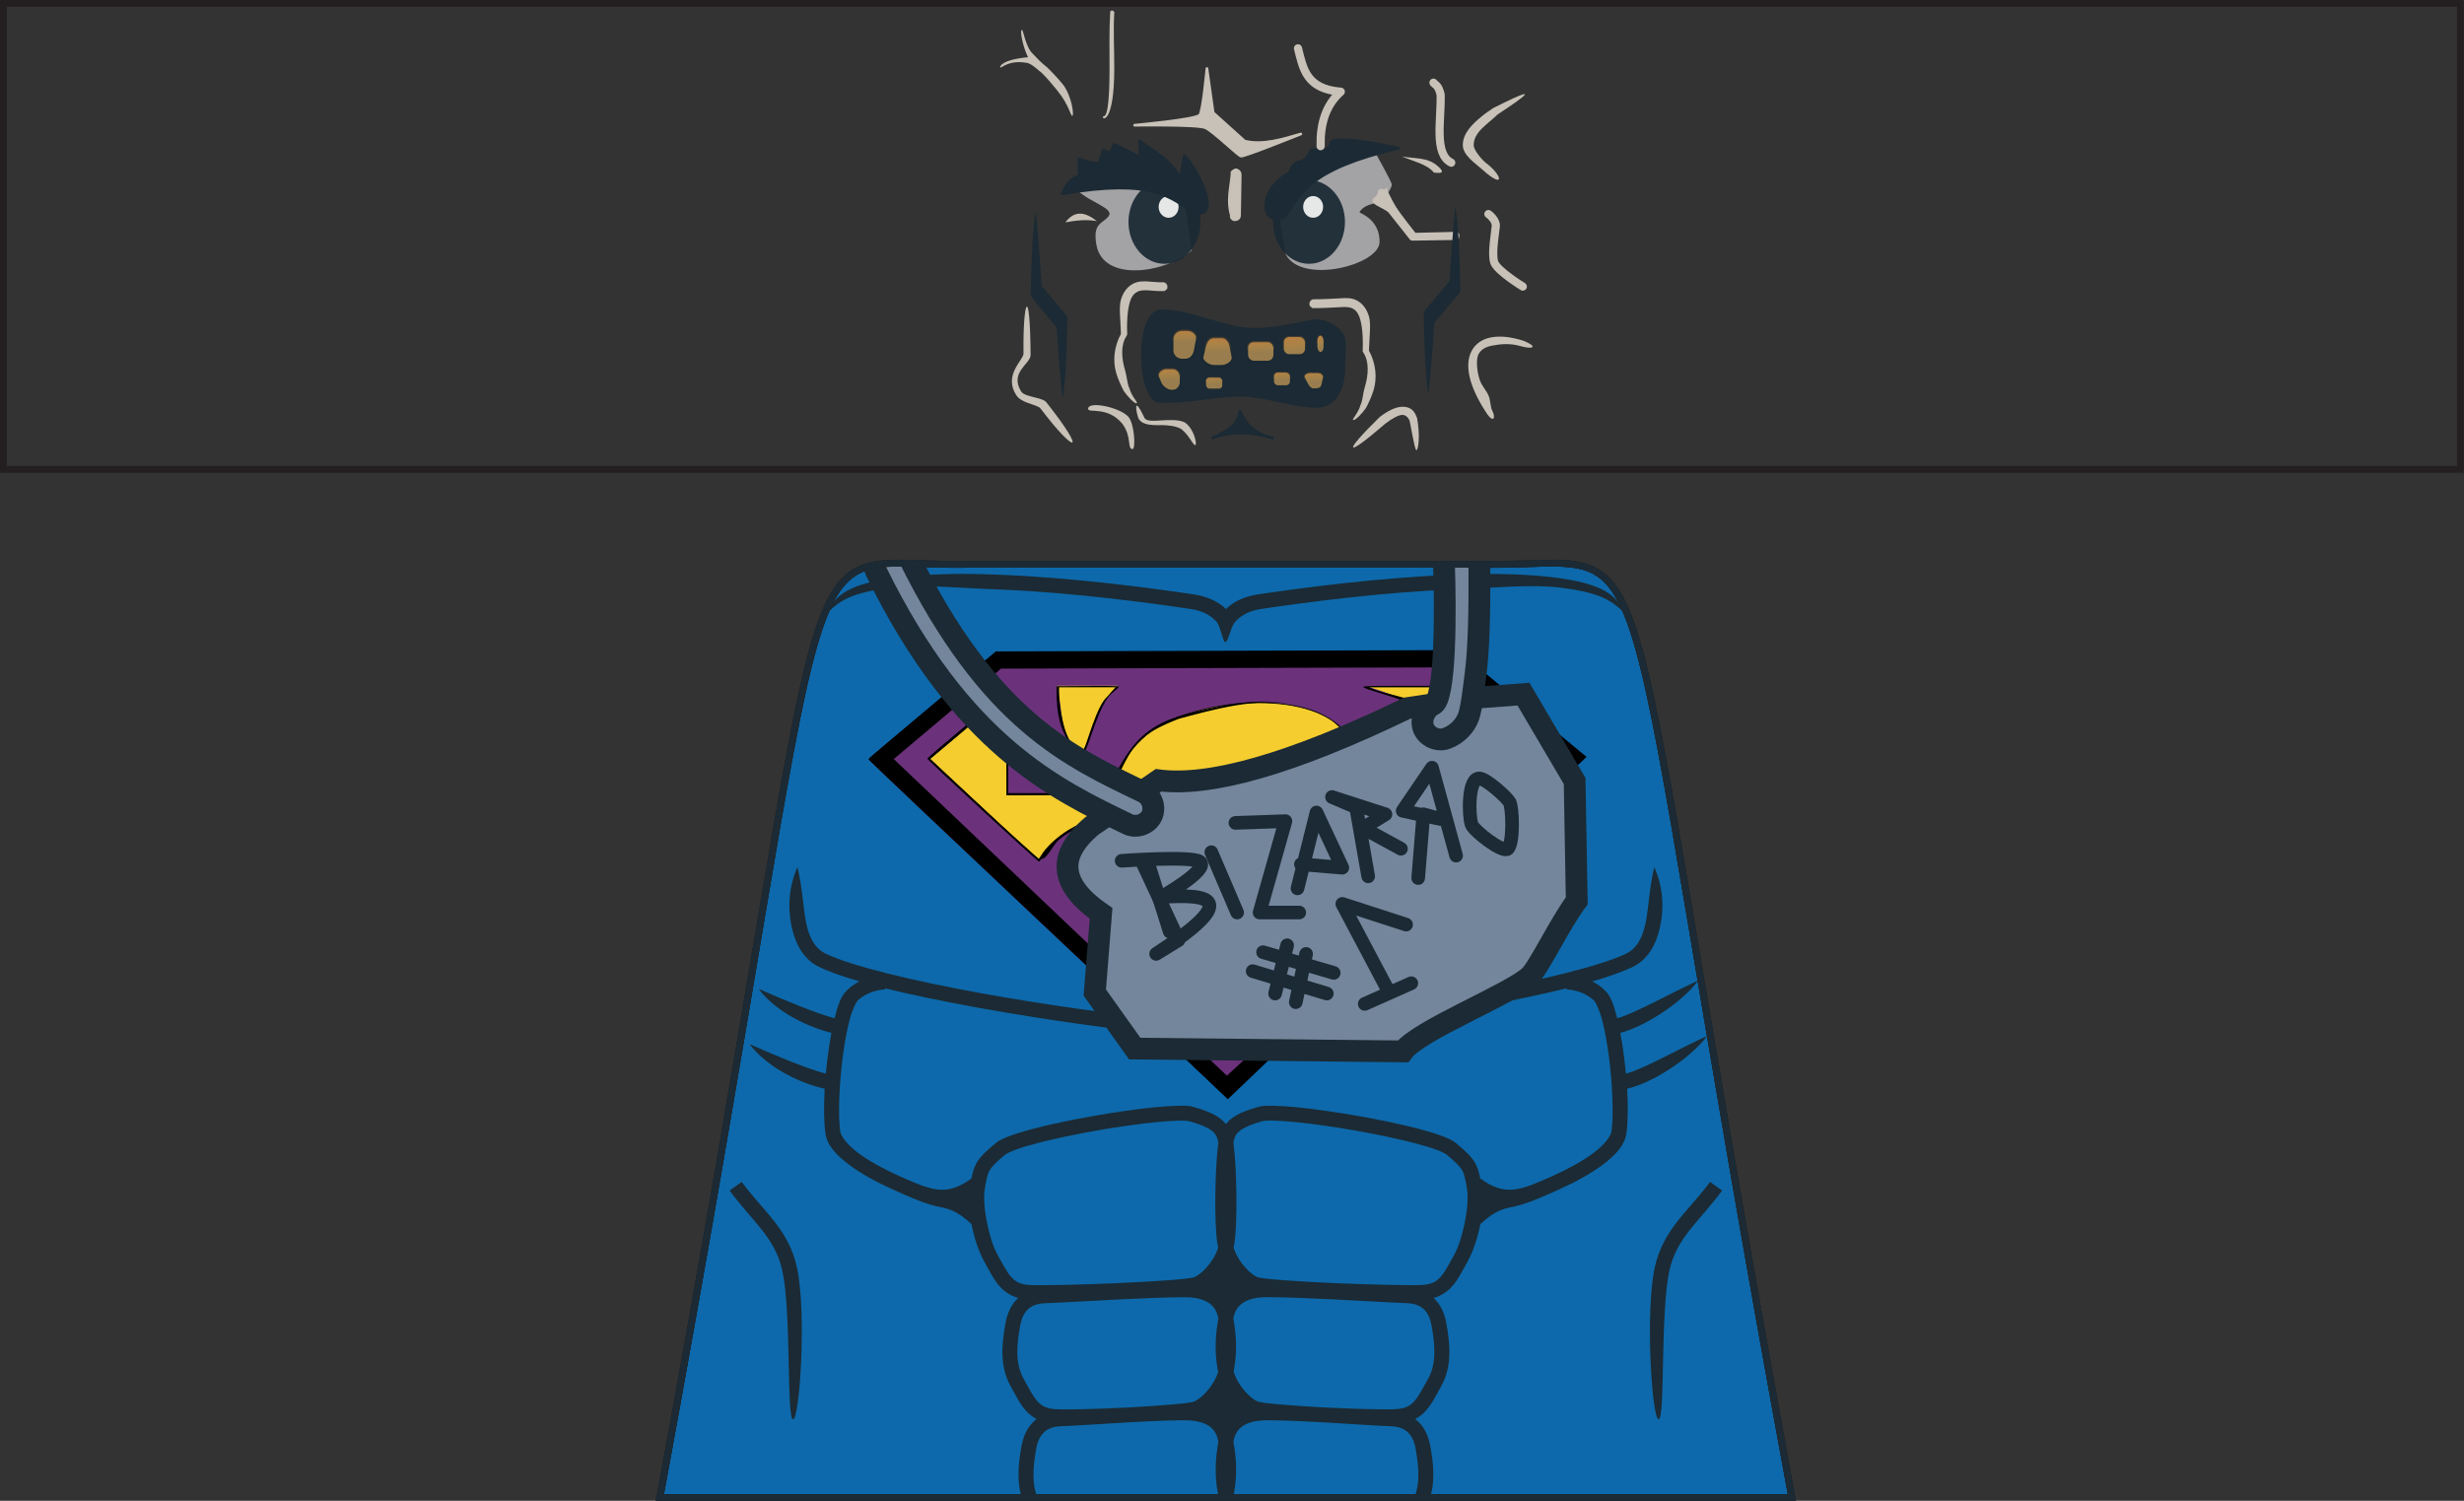 <?xml version="1.0" encoding="UTF-8" standalone="no"?>
<!-- Created with Inkscape (http://www.inkscape.org/) -->

<svg
   xmlns:dc="http://purl.org/dc/elements/1.1/"
   xmlns:cc="http://creativecommons.org/ns#"
   xmlns:rdf="http://www.w3.org/1999/02/22-rdf-syntax-ns#"
   xmlns:svg="http://www.w3.org/2000/svg"
   xmlns="http://www.w3.org/2000/svg"
   xmlns:xlink="http://www.w3.org/1999/xlink"
   xmlns:sodipodi="http://sodipodi.sourceforge.net/DTD/sodipodi-0.dtd"
   xmlns:inkscape="http://www.inkscape.org/namespaces/inkscape"
   width="113.125"
   height="68.906"
   id="svg2"
   version="1.1"
   inkscape:version="0.48.2 r9819"
   sodipodi:docname="Bizarro.tlg.comiccon.svg.2012_07_21_19_36_33.0.svg">
  <rect width="100%" height="100%" fill="#333333" stroke="none"/>
  <defs
     id="defs4">
    <linearGradient
       id="linearGradient4087">
      <stop
         style="stop-color:#e8802d;stop-opacity:1;"
         offset="0"
         id="stop4089" />
      <stop
         style="stop-color:#e8ab2d;stop-opacity:0;"
         offset="1"
         id="stop4091" />
    </linearGradient>
    <linearGradient
       inkscape:collect="always"
       id="linearGradient4011">
      <stop
         style="stop-color:#ffffff;stop-opacity:1;"
         offset="0"
         id="stop4013" />
      <stop
         style="stop-color:#ffffff;stop-opacity:0;"
         offset="1"
         id="stop4015" />
    </linearGradient>
    <linearGradient
       inkscape:collect="always"
       id="linearGradient3997">
      <stop
         style="stop-color:#ffffff;stop-opacity:1;"
         offset="0"
         id="stop3999" />
      <stop
         style="stop-color:#ffffff;stop-opacity:0;"
         offset="1"
         id="stop4001" />
    </linearGradient>
    <inkscape:path-effect
       effect="skeletal"
       id="path-effect4237"
       is_visible="true"
       pattern="M 0,5 C 0,2.24 2.24,0 5,0 7.76,0 10,2.24 10,5 10,7.76 7.76,10 5,10 2.24,10 0,7.76 0,5 z"
       copytype="single_stretched"
       prop_scale="1"
       scale_y_rel="false"
       spacing="0"
       normal_offset="0"
       tang_offset="0"
       prop_units="false"
       vertical_pattern="false"
       fuse_tolerance="0" />
    <clipPath
       id="clipPath2999"
       clipPathUnits="userSpaceOnUse">
      <path
         id="path3001"
         d="M 0,792 612,792 612,0 0,0 0,792 z"
         inkscape:connector-curvature="0" />
    </clipPath>
    <radialGradient
       gradientUnits="userSpaceOnUse"
       gradientTransform="matrix(0.76,-0.036,0.132,2.752,16.986,-78.269)"
       r="12.65"
       fy="46.658"
       fx="96.306"
       cy="46.658"
       cx="96.306"
       id="radialGradient3972"
       xlink:href="#linearGradient3966"
       inkscape:collect="always" />
    <clipPath
       clipPathUnits="userSpaceOnUse"
       id="clipPath2999-4">
      <path
         inkscape:connector-curvature="0"
         d="M 0,792 612,792 612,0 0,0 0,792 z"
         id="path3001-0" />
    </clipPath>
    <linearGradient
       id="linearGradient3966">
      <stop
         id="stop3968"
         offset="0"
         style="stop-color:#c0ac02;stop-opacity:1;" />
      <stop
         id="stop3970"
         offset="1"
         style="stop-color:#fdea41;stop-opacity:0;" />
    </linearGradient>
    <radialGradient
       inkscape:collect="always"
       xlink:href="#linearGradient3997"
       id="radialGradient4003"
       cx="165.811"
       cy="47.694"
       fx="165.811"
       fy="47.694"
       r="3.812"
       gradientTransform="matrix(0.644,-0.188,0.312,1.07,43.64,27.156)"
       gradientUnits="userSpaceOnUse" />
    <radialGradient
       inkscape:collect="always"
       xlink:href="#linearGradient3997"
       id="radialGradient4007"
       gradientUnits="userSpaceOnUse"
       gradientTransform="matrix(-0.644,-0.188,-0.312,1.07,293.731,27.156)"
       cx="165.811"
       cy="47.694"
       fx="165.811"
       fy="47.694"
       r="3.812" />
    <radialGradient
       inkscape:collect="always"
       xlink:href="#linearGradient4011"
       id="radialGradient4017"
       cx="169.323"
       cy="41.785"
       fx="169.323"
       fy="41.785"
       r="6.983"
       gradientTransform="matrix(0.31,-0.018,0.037,0.633,114.753,21.469)"
       gradientUnits="userSpaceOnUse" />
    <linearGradient
       id="linearGradient3966-2">
      <stop
         style="stop-color:#c0ac02;stop-opacity:1;"
         offset="0"
         id="stop3968-4" />
      <stop
         style="stop-color:#fdea41;stop-opacity:0;"
         offset="1"
         id="stop3970-5" />
    </linearGradient>
    <clipPath
       id="clipPath2999-4-8"
       clipPathUnits="userSpaceOnUse">
      <path
         id="path3001-0-8"
         d="M 0,792 612,792 612,0 0,0 0,792 z"
         inkscape:connector-curvature="0" />
    </clipPath>
    <radialGradient
       inkscape:collect="always"
       xlink:href="#linearGradient3966-2"
       id="radialGradient3972-4"
       cx="96.306"
       cy="46.658"
       fx="96.306"
       fy="46.658"
       r="12.65"
       gradientTransform="matrix(0.76,-0.036,0.132,2.752,16.986,-78.269)"
       gradientUnits="userSpaceOnUse" />
    <clipPath
       clipPathUnits="userSpaceOnUse"
       id="clipPath2999-0">
      <path
         inkscape:connector-curvature="0"
         d="M 0,792 612,792 612,0 0,0 0,792 z"
         id="path3001-9" />
    </clipPath>
    <inkscape:path-effect
       fuse_tolerance="0"
       vertical_pattern="false"
       prop_units="false"
       tang_offset="0"
       normal_offset="0"
       spacing="0"
       scale_y_rel="false"
       prop_scale="1"
       copytype="single_stretched"
       pattern="M 0,5 C 0,2.24 2.24,0 5,0 7.76,0 10,2.24 10,5 10,7.76 7.76,10 5,10 2.24,10 0,7.76 0,5 z"
       is_visible="true"
       id="path-effect4237-4"
       effect="skeletal" />
    <inkscape:path-effect
       effect="skeletal"
       id="path-effect4237-4-5"
       is_visible="true"
       pattern="M 0,5 C 0,2.24 2.24,0 5,0 7.76,0 10,2.24 10,5 10,7.76 7.76,10 5,10 2.24,10 0,7.76 0,5 z"
       copytype="single_stretched"
       prop_scale="1"
       scale_y_rel="false"
       spacing="0"
       normal_offset="0"
       tang_offset="0"
       prop_units="false"
       vertical_pattern="false"
       fuse_tolerance="0" />
    <clipPath
       id="clipPath2999-0-6"
       clipPathUnits="userSpaceOnUse">
      <path
         id="path3001-9-8"
         d="M 0,792 612,792 612,0 0,0 0,792 z"
         inkscape:connector-curvature="0" />
    </clipPath>
    <radialGradient
       gradientUnits="userSpaceOnUse"
       gradientTransform="matrix(0.76,-0.036,0.132,2.752,16.986,-78.269)"
       r="12.65"
       fy="46.658"
       fx="96.306"
       cy="46.658"
       cx="96.306"
       id="radialGradient3972-4-1"
       xlink:href="#linearGradient3966-2-4"
       inkscape:collect="always" />
    <clipPath
       clipPathUnits="userSpaceOnUse"
       id="clipPath2999-4-8-2">
      <path
         inkscape:connector-curvature="0"
         d="M 0,792 612,792 612,0 0,0 0,792 z"
         id="path3001-0-8-2" />
    </clipPath>
    <linearGradient
       id="linearGradient3966-2-4">
      <stop
         id="stop3968-4-2"
         offset="0"
         style="stop-color:#c0ac02;stop-opacity:1;" />
      <stop
         id="stop3970-5-3"
         offset="1"
         style="stop-color:#fdea41;stop-opacity:0;" />
    </linearGradient>
    <radialGradient
       gradientUnits="userSpaceOnUse"
       gradientTransform="matrix(0.31,-0.018,0.037,0.633,114.753,21.469)"
       r="6.983"
       fy="41.785"
       fx="169.323"
       cy="41.785"
       cx="169.323"
       id="radialGradient4017-1"
       xlink:href="#linearGradient4011-4"
       inkscape:collect="always" />
    <radialGradient
       r="3.812"
       fy="47.694"
       fx="165.811"
       cy="47.694"
       cx="165.811"
       gradientTransform="matrix(-0.644,-0.188,-0.312,1.07,293.731,27.156)"
       gradientUnits="userSpaceOnUse"
       id="radialGradient4007-6"
       xlink:href="#linearGradient3997-4"
       inkscape:collect="always" />
    <radialGradient
       gradientUnits="userSpaceOnUse"
       gradientTransform="matrix(0.644,-0.188,0.312,1.07,43.64,27.156)"
       r="3.812"
       fy="47.694"
       fx="165.811"
       cy="47.694"
       cx="165.811"
       id="radialGradient4003-7"
       xlink:href="#linearGradient3997-4"
       inkscape:collect="always" />
    <linearGradient
       id="linearGradient3966-1">
      <stop
         style="stop-color:#c0ac02;stop-opacity:1;"
         offset="0"
         id="stop3968-5" />
      <stop
         style="stop-color:#fdea41;stop-opacity:0;"
         offset="1"
         id="stop3970-2" />
    </linearGradient>
    <clipPath
       id="clipPath2999-4-7"
       clipPathUnits="userSpaceOnUse">
      <path
         id="path3001-0-1"
         d="M 0,792 612,792 612,0 0,0 0,792 z"
         inkscape:connector-curvature="0" />
    </clipPath>
    <radialGradient
       inkscape:collect="always"
       xlink:href="#linearGradient3966-1"
       id="radialGradient3972-1"
       cx="96.306"
       cy="46.658"
       fx="96.306"
       fy="46.658"
       r="12.65"
       gradientTransform="matrix(0.76,-0.036,0.132,2.752,16.986,-78.269)"
       gradientUnits="userSpaceOnUse" />
    <clipPath
       clipPathUnits="userSpaceOnUse"
       id="clipPath2999-45">
      <path
         inkscape:connector-curvature="0"
         d="M 0,792 612,792 612,0 0,0 0,792 z"
         id="path3001-5" />
    </clipPath>
    <inkscape:path-effect
       fuse_tolerance="0"
       vertical_pattern="false"
       prop_units="false"
       tang_offset="0"
       normal_offset="0"
       spacing="0"
       scale_y_rel="false"
       prop_scale="1"
       copytype="single_stretched"
       pattern="M 0,5 C 0,2.24 2.24,0 5,0 7.76,0 10,2.24 10,5 10,7.76 7.76,10 5,10 2.24,10 0,7.76 0,5 z"
       is_visible="true"
       id="path-effect4237-2"
       effect="skeletal" />
    <linearGradient
       id="linearGradient3997-4"
       inkscape:collect="always">
      <stop
         id="stop3999-8"
         offset="0"
         style="stop-color:#ffffff;stop-opacity:1;" />
      <stop
         id="stop4001-8"
         offset="1"
         style="stop-color:#ffffff;stop-opacity:0;" />
    </linearGradient>
    <linearGradient
       id="linearGradient4011-4"
       inkscape:collect="always">
      <stop
         id="stop4013-0"
         offset="0"
         style="stop-color:#ffffff;stop-opacity:1;" />
      <stop
         id="stop4015-9"
         offset="1"
         style="stop-color:#ffffff;stop-opacity:0;" />
    </linearGradient>
    <mask
       maskUnits="userSpaceOnUse"
       id="mask3917">
      <path
         inkscape:connector-curvature="0"
         d="m 142.969,74.545 c 8.732,-47.294 5.343,-42.679 14.268,-42.856 l 23.44,0 c 8.926,0.177 5.535,-4.438 14.265,42.856 l -51.972,0 z"
         style="fill:#ffffff;fill-opacity:0.941;stroke:#1b2a34;stroke-width:0.312;stroke-linecap:butt;stroke-linejoin:miter;stroke-miterlimit:4;stroke-opacity:1;stroke-dasharray:none;display:inline"
         id="path3919" />
    </mask>
    <linearGradient
       inkscape:collect="always"
       xlink:href="#linearGradient4087"
       id="linearGradient4093"
       x1="133.119"
       y1="15.652"
       x2="133.136"
       y2="16.186"
       gradientUnits="userSpaceOnUse"
       gradientTransform="translate(37.363,5.769)" />
    <linearGradient
       inkscape:collect="always"
       xlink:href="#linearGradient4087"
       id="linearGradient4095"
       x1="134.641"
       y1="15.44"
       x2="134.744"
       y2="16.324"
       gradientUnits="userSpaceOnUse"
       gradientTransform="translate(37.363,5.769)" />
    <linearGradient
       inkscape:collect="always"
       xlink:href="#linearGradient4087"
       id="linearGradient4097"
       x1="135.908"
       y1="15.413"
       x2="136.165"
       y2="15.799"
       gradientUnits="userSpaceOnUse"
       gradientTransform="translate(37.363,5.769)" />
    <linearGradient
       inkscape:collect="always"
       xlink:href="#linearGradient4087"
       id="linearGradient4099"
       x1="131.47"
       y1="17.144"
       x2="131.525"
       y2="17.604"
       gradientUnits="userSpaceOnUse"
       gradientTransform="translate(37.363,5.769)" />
    <linearGradient
       inkscape:collect="always"
       xlink:href="#linearGradient4087"
       id="linearGradient4101"
       x1="131.206"
       y1="15.551"
       x2="131.216"
       y2="16.159"
       gradientUnits="userSpaceOnUse"
       gradientTransform="translate(37.363,5.769)" />
    <linearGradient
       inkscape:collect="always"
       xlink:href="#linearGradient4087"
       id="linearGradient4103"
       x1="129.683"
       y1="15.164"
       x2="129.689"
       y2="15.698"
       gradientUnits="userSpaceOnUse"
       gradientTransform="translate(37.363,5.769)" />
    <linearGradient
       inkscape:collect="always"
       xlink:href="#linearGradient4087"
       id="linearGradient4105"
       x1="129.568"
       y1="16.849"
       x2="129.596"
       y2="17.438"
       gradientUnits="userSpaceOnUse"
       gradientTransform="translate(37.363,5.769)" />
    <linearGradient
       inkscape:collect="always"
       xlink:href="#linearGradient4087"
       id="linearGradient4107"
       x1="134.584"
       y1="16.969"
       x2="134.635"
       y2="17.411"
       gradientUnits="userSpaceOnUse"
       gradientTransform="translate(37.363,5.769)" />
    <linearGradient
       inkscape:collect="always"
       xlink:href="#linearGradient4087"
       id="linearGradient4109"
       x1="136.11"
       y1="16.979"
       x2="136.156"
       y2="17.494"
       gradientUnits="userSpaceOnUse"
       gradientTransform="translate(37.363,5.769)" />
    <clipPath
       clipPathUnits="userSpaceOnUse"
       id="clipPath3970">
      <path
         inkscape:connector-curvature="0"
         d="m 142.969,74.545 c 8.732,-47.294 5.343,-42.679 14.268,-42.856 l 23.44,0 c 8.926,0.177 5.535,-4.438 14.265,42.856 l -51.972,0 z"
         style="fill:#ffffff;fill-opacity:1;stroke:#1b2a34;stroke-width:0.312;stroke-linecap:butt;stroke-linejoin:miter;stroke-miterlimit:4;stroke-opacity:1;stroke-dasharray:none;display:inline"
         id="path3973" />
    </clipPath>
  </defs>
  <sodipodi:namedview
     id="base"
     pagecolor="#ffffff"
     bordercolor="#666666"
     borderopacity="1.0"
     inkscape:pageopacity="0.0"
     inkscape:pageshadow="2"
     inkscape:zoom="3.64"
     inkscape:cx="15.50402"
     inkscape:cy="36.521908"
     inkscape:document-units="px"
     inkscape:current-layer="layer8"
     showgrid="false"
     fit-margin-top="0"
     fit-margin-left="0"
     fit-margin-right="0"
     fit-margin-bottom="0"
     inkscape:window-width="1400"
     inkscape:window-height="1024"
     inkscape:window-x="1276"
     inkscape:window-y="-4"
     inkscape:window-maximized="1"
     showguides="true"
     inkscape:guide-bbox="true"
     inkscape:snap-global="false">
    <sodipodi:guide
       orientation="0,1"
       position="41.375,21.518"
       id="guide3274" />
    <sodipodi:guide
       orientation="1,0"
       position="56.225,26.635"
       id="guide3960" />
  </sodipodi:namedview>
  <g
     inkscape:groupmode="layer"
     id="layer3"
     inkscape:label="bizarro"
     style="display:inline"
     transform="translate(-112.674,-5.781)">
    <g
       inkscape:groupmode="layer"
       id="layer5"
       inkscape:label="torso"
       style="display:inline"
       sodipodi:insensitive="true">
      <g
         style="display:inline"
         inkscape:label="torso"
         id="layer36">
        <path
           id="path4150"
           style="fill:#0d69ab;stroke:#231f20;stroke-width:0.312;stroke-linecap:butt;stroke-linejoin:miter;stroke-miterlimit:4;stroke-opacity:1;stroke-dasharray:none;display:inline"
           d="m 142.969,74.545 c 8.732,-47.294 5.343,-42.679 14.267,-42.856 l 23.44,0 c 8.926,0.177 5.535,-4.438 14.265,42.856 l -51.972,0 z"
           inkscape:connector-curvature="0" />
        <path
           sodipodi:nodetypes="ccscssscscssscsccsscsssscsccccscsscssssscccsssssccsscsccccscccsssscsscssscssccccscsssccccccccccccssscsccccsscssscsscsssscccsssccsssssccsssssssssscssssssssssccsssssccssscsssscsccsssssccccssssssssssssssccccsssssccsccsssccsssccsssccscscccccssssssccsssssssssccsssssscccccscsscccccc"
           inkscape:connector-curvature="0"
           id="path4113"
           d="m 156.493,32.133 c -0.209,0.003 -0.418,0.009 -0.622,0.016 -0.816,0.025 -1.588,0.083 -2.288,0.186 -1.4,0.206 -2.537,0.56 -2.862,1.519 0.603,-0.561 1.144,-0.869 2.84,-1.088 1.333,-0.173 3.108,0.012 4.828,0.074 3.439,0.125 7.123,0.629 8.992,0.908 0.609,0.091 0.988,0.385 1.179,0.621 0.156,0.227 0.263,0.871 0.361,0.893 0.13,0.029 0.242,-0.638 0.427,-0.888 0.189,-0.238 0.565,-0.535 1.179,-0.627 1.869,-0.279 5.552,-0.783 8.992,-0.908 1.72,-0.062 3.495,-0.247 4.828,-0.074 1.696,0.22 2.237,0.528 2.84,1.088 -0.325,-0.959 -1.461,-1.313 -2.862,-1.519 -0.7,-0.103 -1.472,-0.16 -2.288,-0.186 -0.408,-0.013 -0.829,-0.019 -1.254,-0.016 -0.425,0.003 -0.855,0.016 -1.291,0.032 -3.488,0.127 -7.186,0.627 -9.067,0.908 -0.643,0.096 -1.14,0.349 -1.468,0.669 -0.328,-0.322 -0.829,-0.573 -1.474,-0.669 -1.881,-0.281 -5.578,-0.781 -9.067,-0.908 -0.436,-0.016 -0.866,-0.029 -1.291,-0.032 -0.213,-0.002 -0.423,-0.003 -0.632,0 z m 30.828,22.943 c -0.026,-0.286 -0.06,-0.572 -0.096,-0.855 -0.046,-0.353 -0.1,-0.696 -0.161,-1.019 1.003,-0.245 2.762,-1.307 3.571,-2.395 -1.198,0.531 -2.905,1.513 -3.715,1.726 -0.009,-0.035 -0.018,-0.072 -0.027,-0.106 -0.137,-0.514 -0.259,-0.908 -0.541,-1.179 -0.184,-0.176 -0.381,-0.309 -0.573,-0.409 0.754,-0.219 1.397,-0.442 1.865,-0.669 0.674,-0.327 1.058,-0.998 1.238,-1.8 0.18,-0.802 0.184,-1.764 -0.257,-2.782 -0.249,1.043 -0.258,1.947 -0.413,2.634 -0.154,0.686 -0.431,1.126 -0.868,1.338 -1.191,0.578 -4.032,1.256 -7.084,1.811 -3.052,0.555 -6.343,1.006 -8.547,1.216 -0.602,0.057 -1.068,-0.186 -1.447,-0.6 -0.379,-0.414 -1.171,-1.679 -1.281,-2.219 l -0.027,0.165 -0.032,-0.165 c -0.11,0.541 -0.901,1.805 -1.281,2.219 -0.379,0.414 -0.845,0.657 -1.447,0.6 -2.204,-0.21 -5.495,-0.661 -8.547,-1.216 -3.052,-0.555 -5.893,-1.233 -7.084,-1.811 -0.437,-0.212 -0.714,-0.652 -0.868,-1.338 -0.154,-0.686 -0.164,-1.591 -0.413,-2.634 l -3e-5,0 c -0.441,1.019 -0.437,1.981 -0.257,2.782 0.18,0.802 0.564,1.473 1.238,1.8 0.468,0.227 1.111,0.45 1.865,0.669 -0.192,0.1 -0.39,0.233 -0.573,0.409 -0.283,0.27 -0.404,0.665 -0.541,1.179 -0.009,0.034 -0.018,0.071 -0.027,0.106 -0.81,-0.213 -2.29,-0.82 -3.488,-1.351 0.808,1.088 2.34,1.776 3.343,2.02 -0.061,0.323 -0.115,0.667 -0.161,1.019 -0.037,0.283 -0.07,0.569 -0.096,0.855 -0.814,-0.209 -2.3,-0.82 -3.504,-1.357 0.845,1.117 2.412,1.827 3.451,2.047 -0.046,0.783 -0.039,1.51 0.032,2.039 0.077,0.566 0.514,1.02 1.077,1.444 0.563,0.424 1.283,0.815 2.036,1.152 0.753,0.338 1.526,0.691 2.235,0.818 0.619,0.11 1.035,0.47 1.361,0.765 0.122,0.643 0.334,1.276 0.6,1.747 0.225,0.397 0.404,0.785 0.697,1.115 0.209,0.236 0.491,0.427 0.847,0.531 -0.318,0.287 -0.504,0.696 -0.589,1.184 -0.157,0.897 -0.282,1.938 0.246,2.873 0.225,0.397 0.404,0.785 0.697,1.115 0.134,0.151 0.299,0.285 0.493,0.388 -0.037,0.027 -0.073,0.054 -0.107,0.085 -0.321,0.287 -0.509,0.699 -0.595,1.189 -0.136,0.779 -0.243,1.66 0.075,2.49 l 0.745,0 c -0.367,-0.693 -0.292,-1.53 -0.145,-2.373 l 0,-0.005 c 0.068,-0.39 0.201,-0.636 0.38,-0.796 0.18,-0.16 0.424,-0.255 0.804,-0.265 0.465,-0.013 1.698,-0.097 2.953,-0.17 1.255,-0.073 2.556,-0.127 2.969,-0.09 0.443,0.039 0.73,0.156 0.916,0.313 0.186,0.157 0.295,0.363 0.348,0.653 3.5e-4,0.002 -3.3e-4,0.003 0,0.005 -0.118,0.677 -0.191,1.423 -0.032,2.326 0.004,0.02 0.012,0.039 0.016,0.058 -0.051,0.121 -0.114,0.235 -0.188,0.345 l 0.295,0 0.509,0 0.295,0 c -0.073,-0.11 -0.136,-0.224 -0.188,-0.345 0.004,-0.02 0.012,-0.039 0.016,-0.058 0.158,-0.903 0.086,-1.649 -0.032,-2.326 -3.4e-4,-0.002 3.5e-4,-0.003 0,-0.005 0.053,-0.29 0.162,-0.496 0.348,-0.653 0.186,-0.157 0.473,-0.274 0.916,-0.313 0.412,-0.037 1.714,0.018 2.969,0.09 1.255,0.073 2.488,0.157 2.953,0.17 0.38,0.01 0.624,0.105 0.804,0.265 0.18,0.16 0.312,0.406 0.38,0.796 l 0,0.005 c 0.147,0.843 0.222,1.681 -0.145,2.373 l 0.745,0 c 0.318,-0.831 0.211,-1.712 0.075,-2.49 -0.086,-0.491 -0.273,-0.903 -0.595,-1.189 -0.034,-0.031 -0.07,-0.058 -0.107,-0.085 0.194,-0.103 0.359,-0.236 0.493,-0.388 0.292,-0.33 0.472,-0.718 0.697,-1.115 0.528,-0.934 0.404,-1.975 0.246,-2.873 -0.085,-0.488 -0.272,-0.897 -0.589,-1.184 0.356,-0.104 0.637,-0.295 0.847,-0.531 0.292,-0.33 0.472,-0.718 0.697,-1.115 0.266,-0.471 0.478,-1.104 0.6,-1.747 0.326,-0.294 0.742,-0.654 1.361,-0.765 0.709,-0.126 1.481,-0.48 2.235,-0.818 0.753,-0.338 1.474,-0.728 2.036,-1.152 0.563,-0.424 1,-0.878 1.077,-1.444 0.071,-0.529 0.079,-1.256 0.032,-2.039 1.039,-0.22 2.833,-1.305 3.678,-2.422 -1.204,0.536 -2.917,1.523 -3.731,1.732 z m -18.364,-4.062 c 0.161,0.51 0.421,1.016 0.798,1.428 0.486,0.53 1.188,0.902 2.02,0.823 2.233,-0.213 5.533,-0.668 8.606,-1.227 1.518,-0.276 2.968,-0.572 4.217,-0.881 l 0,0.053 c 0,0 0.72,-0.005 1.275,0.526 0.049,0.047 0.228,0.395 0.354,0.865 0.126,0.47 0.234,1.071 0.316,1.704 0.164,1.266 0.217,2.675 0.118,3.409 -0.032,0.235 -0.316,0.617 -0.815,0.993 -0.499,0.376 -1.181,0.749 -1.902,1.073 -1.476,0.657 -2.159,0.954 -3.312,0.106 -0.05,-0.262 -0.107,-0.477 -0.225,-0.69 -0.168,-0.302 -0.429,-0.547 -0.873,-0.919 -0.177,-0.148 -0.395,-0.243 -0.686,-0.35 -0.291,-0.107 -0.644,-0.213 -1.045,-0.319 -0.801,-0.211 -1.787,-0.415 -2.776,-0.589 -0.989,-0.174 -1.984,-0.317 -2.797,-0.398 -0.407,-0.041 -0.767,-0.063 -1.066,-0.069 -0.075,-0.002 -0.143,-0.005 -0.209,-0.005 -0.199,1.54e-4 -0.366,0.014 -0.52,0.058 -0.506,0.146 -0.902,0.292 -1.216,0.526 -0.101,0.075 -0.186,0.165 -0.263,0.26 -0.077,-0.096 -0.167,-0.185 -0.268,-0.26 -0.314,-0.234 -0.711,-0.379 -1.216,-0.526 -0.154,-0.045 -0.321,-0.058 -0.52,-0.058 -0.066,-5.1e-5 -0.134,0.003 -0.209,0.005 -0.299,0.006 -0.66,0.028 -1.066,0.069 -0.813,0.081 -1.808,0.224 -2.797,0.398 -0.989,0.174 -1.974,0.379 -2.776,0.589 -0.401,0.105 -0.754,0.212 -1.045,0.319 -0.291,0.107 -0.508,0.202 -0.686,0.35 -0.445,0.372 -0.705,0.616 -0.873,0.919 -0.119,0.213 -0.175,0.428 -0.225,0.69 -1.152,0.848 -1.835,0.55 -3.312,-0.106 -0.721,-0.323 -1.404,-0.697 -1.902,-1.073 -0.499,-0.376 -0.783,-0.758 -0.815,-0.993 -0.099,-0.734 -0.046,-2.143 0.118,-3.409 0.082,-0.633 0.191,-1.234 0.316,-1.704 0.126,-0.47 0.305,-0.819 0.354,-0.865 0.555,-0.531 1.275,-0.526 1.275,-0.526 l 0,-0.053 c 1.249,0.31 2.7,0.605 4.217,0.881 3.073,0.559 6.373,1.014 8.606,1.227 0.832,0.079 1.534,-0.293 2.02,-0.823 0.378,-0.412 0.643,-0.919 0.804,-1.428 z m -2.197,6.218 c 0.271,-0.006 0.479,0.015 0.52,0.027 0.478,0.138 0.805,0.271 0.997,0.414 0.192,0.143 0.28,0.279 0.332,0.563 8.6e-4,0.004 -8.6e-4,0.017 0,0.021 -0.143,0.976 -0.21,3.683 -0.032,4.694 0.006,0.036 0.019,0.07 0.027,0.106 -0.21,0.682 -0.796,1.259 -1.136,1.381 0.016,-0.006 -0.156,0.029 -0.37,0.053 -0.214,0.024 -0.5,0.05 -0.831,0.074 -0.661,0.048 -1.503,0.095 -2.363,0.133 -1.72,0.075 -3.545,0.11 -3.981,0.08 -0.439,-0.031 -0.637,-0.158 -0.836,-0.382 -0.198,-0.224 -0.374,-0.573 -0.611,-0.993 l 0,-0.005 c -0.405,-0.716 -0.718,-2.3 -0.589,-3.037 l 0,-0.005 c 0.076,-0.436 0.117,-0.654 0.214,-0.828 0.098,-0.176 0.284,-0.369 0.713,-0.727 0.041,-0.034 0.229,-0.138 0.488,-0.234 0.259,-0.095 0.594,-0.196 0.981,-0.297 0.774,-0.203 1.748,-0.407 2.722,-0.579 0.975,-0.172 1.954,-0.309 2.744,-0.388 0.395,-0.04 0.742,-0.063 1.013,-0.069 z m 4.389,0 c 0.271,0.006 0.618,0.03 1.013,0.069 0.789,0.079 1.769,0.216 2.744,0.388 0.975,0.172 1.949,0.375 2.722,0.579 0.387,0.102 0.722,0.202 0.981,0.297 0.259,0.095 0.447,0.199 0.488,0.234 0.429,0.359 0.615,0.552 0.713,0.727 0.097,0.174 0.138,0.392 0.214,0.828 l 0,0.005 c 0.129,0.737 -0.185,2.321 -0.589,3.037 l 0,0.005 c -0.237,0.42 -0.412,0.769 -0.611,0.993 -0.199,0.225 -0.397,0.351 -0.836,0.382 -0.436,0.031 -2.262,-0.005 -3.981,-0.08 -0.86,-0.037 -1.702,-0.084 -2.363,-0.133 -0.33,-0.024 -0.616,-0.05 -0.831,-0.074 -0.214,-0.024 -0.385,-0.059 -0.37,-0.053 -0.34,-0.122 -0.926,-0.699 -1.136,-1.381 0.008,-0.036 0.02,-0.07 0.027,-0.106 0.177,-1.011 0.111,-3.718 -0.032,-4.694 8.5e-4,-0.005 -8.6e-4,-0.017 0,-0.021 0.052,-0.284 0.14,-0.42 0.332,-0.563 0.192,-0.143 0.518,-0.276 0.997,-0.414 0.041,-0.012 0.249,-0.032 0.52,-0.027 z m -24.425,2.814 -0.552,0.398 c 1.053,1.43 2.082,2.152 2.417,3.664 0.427,1.925 0.188,6.799 0.493,6.839 0.305,0.04 0.634,-4.925 0.177,-6.988 -0.388,-1.749 -1.548,-2.573 -2.535,-3.913 z m 44.461,0 c -0.986,1.34 -2.147,2.164 -2.535,3.913 -0.457,2.063 -0.129,7.027 0.177,6.988 0.305,-0.04 0.066,-4.913 0.493,-6.839 0.335,-1.512 1.364,-2.234 2.417,-3.664 z m -24.328,5.294 c 0.22,-8.52e-4 0.386,0.002 0.488,0.011 0.443,0.039 0.73,0.162 0.916,0.319 0.186,0.157 0.295,0.358 0.348,0.648 3.3e-4,0.002 -3.5e-4,0.003 0,0.005 -0.118,0.677 -0.191,1.428 -0.032,2.331 0.006,0.036 0.019,0.07 0.027,0.106 -0.21,0.682 -0.796,1.259 -1.136,1.381 -0.003,8.51e-4 -0.141,0.034 -0.322,0.058 -0.181,0.024 -0.423,0.045 -0.697,0.069 -0.547,0.048 -1.242,0.095 -1.951,0.133 -1.418,0.075 -2.925,0.111 -3.371,0.08 -0.439,-0.031 -0.642,-0.158 -0.841,-0.382 -0.199,-0.225 -0.372,-0.576 -0.611,-0.998 -0.398,-0.704 -0.323,-1.556 -0.171,-2.421 l 0,-0.005 c 0.069,-0.387 0.202,-0.637 0.38,-0.796 0.18,-0.16 0.429,-0.255 0.809,-0.265 0.462,-0.012 1.873,-0.097 3.312,-0.17 1.079,-0.054 2.192,-0.098 2.851,-0.101 z m 3.912,0 c 0.082,-0.002 0.174,-4.26e-4 0.284,0 0.659,0.003 1.772,0.046 2.851,0.101 1.438,0.073 2.849,0.157 3.312,0.17 0.38,0.01 0.629,0.105 0.809,0.265 0.179,0.16 0.312,0.409 0.38,0.796 l 0,0.005 c 0.151,0.865 0.226,1.718 -0.171,2.421 -0.238,0.422 -0.412,0.774 -0.611,0.998 -0.199,0.225 -0.403,0.351 -0.841,0.382 -0.446,0.031 -1.953,-0.005 -3.371,-0.08 -0.709,-0.037 -1.403,-0.084 -1.951,-0.133 -0.274,-0.024 -0.516,-0.045 -0.697,-0.069 -0.181,-0.024 -0.318,-0.057 -0.322,-0.058 -0.339,-0.121 -0.92,-0.7 -1.131,-1.381 0.007,-0.036 0.015,-0.07 0.021,-0.106 0.158,-0.903 0.086,-1.654 -0.032,-2.331 -3.5e-4,-0.002 3.3e-4,-0.003 0,-0.005 0.053,-0.29 0.162,-0.491 0.348,-0.648 0.186,-0.157 0.473,-0.279 0.916,-0.319 0.051,-0.004 0.122,-0.009 0.204,-0.011 z"
           style="font-size:medium;font-style:normal;font-variant:normal;font-weight:normal;font-stretch:normal;text-indent:0;text-align:start;text-decoration:none;line-height:normal;letter-spacing:normal;word-spacing:normal;text-transform:none;direction:ltr;block-progression:tb;writing-mode:lr-tb;text-anchor:start;baseline-shift:baseline;color:#000000;fill:#1b2a34;fill-opacity:1;stroke:none;stroke-width:4;marker:none;visibility:visible;display:inline;overflow:visible;enable-background:accumulate;font-family:Sans;-inkscape-font-specification:Sans" />
      </g>
    </g>
    <g
       inkscape:groupmode="layer"
       id="layer6"
       inkscape:label="belt"
       sodipodi:insensitive="true"
       style="display:inline">
      <g
         id="g3907"
         mask="url(#mask3917)">
        <rect
           ry="0.888"
           y="69.084"
           x="142.358"
           height="4.754"
           width="54.279"
           id="rect3901"
           style="fill:#f5cd2f;fill-opacity:1;stroke:#1b2a34;stroke-width:0.625;stroke-linecap:round;stroke-linejoin:round;stroke-miterlimit:4;stroke-opacity:1;stroke-dasharray:none;stroke-dashoffset:0" />
        <rect
           ry="0.888"
           y="68.405"
           x="151.97"
           height="7.105"
           width="4.179"
           id="rect3131"
           style="fill:#6b327b;fill-opacity:1;stroke:#1b2a34;stroke-width:0.625;stroke-linecap:round;stroke-linejoin:round;stroke-miterlimit:4;stroke-opacity:1;stroke-dasharray:none;stroke-dashoffset:0" />
        <path
           d="m 173.807,71.017 c 0,1.558 -2.199,2.821 -4.911,2.821 -2.712,0 -4.911,-1.263 -4.911,-2.821 0,-1.558 2.199,-2.821 4.911,-2.821 2.712,0 4.911,1.263 4.911,2.821 z"
           sodipodi:ry="2.8210404"
           sodipodi:rx="4.9106998"
           sodipodi:cy="71.017036"
           sodipodi:cx="168.89673"
           id="path3903"
           style="fill:#f5cd2f;fill-opacity:1;stroke:#1b2a34;stroke-width:0.625;stroke-linecap:round;stroke-linejoin:round;stroke-miterlimit:4;stroke-opacity:1;stroke-dasharray:none;stroke-dashoffset:0"
           sodipodi:type="arc" />
        <rect
           style="fill:#6b327b;fill-opacity:1;stroke:#1b2a34;stroke-width:0.625;stroke-linecap:round;stroke-linejoin:round;stroke-miterlimit:4;stroke-opacity:1;stroke-dasharray:none;stroke-dashoffset:0"
           id="rect3905"
           width="4.179"
           height="7.105"
           x="181.696"
           y="68.405"
           ry="0.888" />
      </g>
    </g>
    <g
       inkscape:groupmode="layer"
       id="layer7"
       inkscape:label="logo"
       style="display:inline"
       sodipodi:insensitive="true">
      <g
         transform="matrix(-1,0,0,1.117,337.607,-5.686)"
         style="display:inline"
         id="g3080">
        <path
           style="fill:#6b327b"
           d="m 152.244,41.477 c 1.999,-1.554 3.57,-2.704 5.767,-4.343 l 10.641,0 10.641,0 c 1.677,1.432 3.801,2.77 5.767,4.343 -0.034,0.075 -16.354,13.852 -16.409,13.852 -5.646,-4.942 -10.584,-8.501 -16.409,-13.852 z"
           id="path3204"
           inkscape:connector-curvature="0"
           sodipodi:nodetypes="ccccccc" />
        <g
           id="g3057">
          <path
             style="fill:#f5cd2f;stroke:#000000;stroke-width:0.035px;stroke-linecap:butt;stroke-linejoin:miter;stroke-opacity:1"
             d="m 178.696,38.783 3.555,2.677 -5.026,4.194 c -1.424,-1.952 -4.673,-2.47 -8.244,-2.378 -4.304,0.111 -5.959,-0.406 -6.011,-2.156 -0.055,-1.849 4.248,-2.665 8.217,-1.267 1.174,0.413 2.502,1.695 2.818,3.037 l 4.69,0.04 z"
             id="path3215"
             inkscape:connector-curvature="0"
             sodipodi:nodetypes="cccsssccc" />
          <path
             style="fill:#f5cd2f;stroke:none"
             d="m 173.611,38.453 c 0.871,0.733 1.238,1.826 1.593,2.759 1.165,-0.503 0.926,-1.922 1.197,-2.759 z"
             id="path3219"
             inkscape:connector-curvature="0"
             sodipodi:nodetypes="cccc" />
          <path
             style="fill:#f5cd2f;stroke:none"
             d="m 155.026,41.428 2.52,2.149 c -1.016,-2.512 0.934,-4.074 4.59,-5.091 l -3.15,0 z"
             id="path3217"
             inkscape:connector-curvature="0"
             sodipodi:nodetypes="ccccc" />
          <path
             style="fill:#f5cd2f;stroke:none"
             d="m 159.513,45.179 3.073,2.496 c 1.473,-1.691 4.794,-0.326 5.67,0.628 1.82,-0.005 7.016,-0.219 6.736,-1.539 -0.345,-1.628 -11.793,-0.565 -15.48,-1.585 z"
             id="path3221"
             inkscape:connector-curvature="0"
             sodipodi:nodetypes="cccsc" />
          <path
             style="fill:#f5cd2f;stroke:none"
             d="m 164.071,48.898 4.635,3.901 4.275,-3.603 c -2.811,0.581 -5.859,0.531 -8.91,-0.297 z"
             id="path3223"
             inkscape:connector-curvature="0"
             sodipodi:nodetypes="cccc" />
        </g>
        <path
           sodipodi:nodetypes="ssscccsscsscscccssssssscccssssscsscccsscsssscssssssscscssssssccsssscscsssssscsssssscscsssssssssssssssccsscssssssssscccccsccsssssscsssscssssscscsscccsscccsccsscscssccscscsssccss"
           inkscape:connector-curvature="0"
           id="path3197"
           d="m 160.424,48.419 c -4.492,-3.801 -8.173,-6.925 -8.181,-6.942 -0.008,-0.017 1.287,-1.001 2.877,-2.187 l 2.891,-2.156 10.641,0 10.641,0 2.891,2.156 c 1.59,1.186 2.884,2.17 2.877,2.187 -0.034,0.075 -16.354,13.852 -16.409,13.852 -0.034,-2.3e-5 -3.736,-3.11 -8.228,-6.911 z m 16.357,-0.056 c 4.454,-3.767 8.1,-6.866 8.103,-6.887 0.002,-0.021 -1.274,-0.993 -2.836,-2.16 l -2.84,-2.122 -10.557,0 -10.557,0 -2.84,2.122 c -1.562,1.167 -2.838,2.139 -2.835,2.16 0.005,0.043 16.186,13.736 16.232,13.736 0.017,0 3.675,-3.082 8.129,-6.849 z m -15.93,-0.27 c -4.257,-3.601 -7.745,-6.57 -7.752,-6.597 -0.008,-0.032 0.927,-0.751 2.574,-1.981 l 2.586,-1.931 10.392,0 10.392,0 2.584,1.93 c 1.421,1.061 2.584,1.948 2.584,1.971 0,0.06 -15.473,13.138 -15.554,13.147 -0.046,0.005 -2.622,-2.153 -7.808,-6.54 z m 15.542,-0.088 7.703,-6.515 -0.667,-0.502 c -0.367,-0.276 -1.524,-1.141 -2.571,-1.923 l -1.904,-1.421 -10.302,0 -10.302,0 -1.904,1.421 c -1.047,0.782 -2.204,1.647 -2.571,1.923 l -0.667,0.502 7.703,6.515 c 4.237,3.583 7.72,6.515 7.741,6.515 0.021,0 3.504,-2.932 7.741,-6.515 z m -9.87,3.131 c -1.16,-0.967 -2.442,-2.08 -2.45,-2.105 -0.017,-0.059 -0.007,-0.084 0.734,0.027 1.258,0.188 2.17,0.517 3.743,0.483 0.902,-0.019 1.615,-0.014 1.925,-0.038 0.6,-0.048 1.614,-0.166 2.12,-0.247 0.448,-0.072 0.44,-0.072 0.44,-0.015 0,0.052 -4.278,3.636 -4.353,3.647 -0.027,0.004 -0.998,-0.784 -2.158,-1.751 z m 3.692,0.367 c 0.817,-0.682 1.747,-1.457 2.066,-1.723 l 0.582,-0.483 -0.334,0.054 c -0.47,0.076 -1.547,0.195 -2.177,0.241 -0.669,0.049 -2.896,0.049 -3.563,2.11e-4 -0.658,-0.048 -1.77,-0.422 -2.169,-0.472 -0.179,-0.023 -0.331,-0.037 -0.338,-0.032 -0.028,0.02 4.378,3.688 4.412,3.673 0.02,-0.009 0.704,-0.574 1.521,-1.256 z m -2.197,-3.381 c -0.541,-0.513 -1.429,-0.917 -2.403,-1.094 -0.476,-0.087 -1.271,-0.109 -1.665,-0.048 -0.356,0.056 -0.69,0.163 -0.914,0.293 -0.169,0.099 -0.403,0.363 -0.404,0.458 -2.5e-4,0.037 -0.026,0.052 -0.078,0.045 -0.072,-0.009 -3.159,-2.537 -3.161,-2.588 -8.8e-4,-0.041 0.11,-0.024 0.599,0.096 1.205,0.294 2.532,0.221 5.567,0.301 2.537,0.067 4.895,0.154 5.774,0.212 2.71,0.181 3.783,0.496 3.787,1.114 0.001,0.165 -0.145,0.396 -0.336,0.532 -0.732,0.518 -2.785,0.845 -5.641,0.897 l -0.88,0.016 z m 1.55,0.126 c 2.903,-0.069 4.954,-0.483 5.346,-1.077 0.163,-0.247 0.087,-0.511 -0.196,-0.685 -0.762,-0.466 -2.557,-0.639 -8.215,-0.794 -4.006,-0.11 -5.15,-0.002 -6.38,-0.286 -0.208,-0.048 -0.384,-0.082 -0.393,-0.076 -0.008,0.006 0.433,0.374 1.277,1.077 l 1.534,1.277 0.049,-0.121 c 0.065,-0.158 0.404,-0.407 0.698,-0.512 0.397,-0.141 0.702,-0.183 1.331,-0.183 0.48,1.51e-4 0.643,0.013 1.003,0.079 0.701,0.128 1.275,0.323 1.794,0.61 0.265,0.146 0.744,0.51 0.857,0.651 0.066,0.082 0.077,0.084 0.336,0.071 0.147,-0.008 0.579,-0.021 0.958,-0.03 z m 7.541,-2.674 c -0.283,-0.035 -0.522,-0.604 -0.83,-0.824 -0.84,-0.599 -2.105,-1.004 -3.784,-1.213 -1.275,-0.158 -0.782,-0.219 -3.72,-0.224 -2.898,-0.005 -3.165,-0.101 -4.12,-0.253 -1.712,-0.272 -1.802,-1.343 -1.802,-1.95 0,-0.401 -0.014,-0.608 0.461,-0.93 1.028,-0.697 2.445,-1.374 5.276,-0.942 2.763,0.531 4.141,0.679 5.342,3.343 0.027,0.099 0.058,0.204 0.069,0.233 0.019,0.049 0.166,0.071 2.331,0.053 l 2.311,0 0,-2.74 c 0,-1.142 0.011,-1.429 0.052,-1.429 0.06,0 3.647,2.69 3.665,2.749 0.013,0.044 -5.045,4.22 -5.127,4.233 -0.029,0.005 -0.052,-0.096 -0.126,-0.105 z m 3.144,-2.447 1.998,-1.673 -0.648,-0.484 c -0.356,-0.266 -1.149,-0.86 -1.762,-1.319 l -1.115,-0.836 0,1.415 0,2.727 -2.401,-0.008 -2.401,-0.008 -0.093,-0.304 c -0.875,-1.763 -1.146,-2.169 -3.017,-2.825 -1.524,-0.366 -3.624,-0.899 -5.268,-0.587 -1.61,0.306 -2.742,1.139 -2.569,2.037 0.165,0.854 0.353,1.439 2.482,1.904 0.337,0.074 1.041,0.052 3.44,0.07 3.242,0.025 2.644,0.083 3.883,0.255 1.244,0.172 2.397,0.502 3.094,0.886 0.532,0.292 1.032,0.71 1.253,1.044 0.052,0.079 0.104,0.142 0.117,0.141 0.012,-0.001 1.909,-1.516 3.007,-2.436 z m -24.008,-0.547 c -0.709,-0.593 -1.29,-1.099 -1.29,-1.125 0,-0.026 0.883,-0.711 1.961,-1.523 l 1.961,-1.476 1.734,0 c 1.909,0 1.964,0.006 1.45,0.161 -0.864,0.26 -2.44,0.603 -3.166,1.22 -0.655,0.557 -1.062,1.068 -1.343,1.684 -0.225,0.495 -0.299,0.834 -0.303,1.38 -0.002,0.387 0.397,0.759 0.345,0.758 -0.034,-7.94e-4 -0.642,-0.486 -1.351,-1.079 z m 1.001,-0.559 c 0.375,-1.296 0.95,-2.052 2.648,-2.896 0.27,-0.134 1.614,-0.405 1.815,-0.477 l 0.366,-0.131 -1.553,1.2e-4 -1.553,1.21e-4 -1.208,0.908 c -0.664,0.5 -1.544,1.161 -1.954,1.469 l -0.746,0.561 1.237,1.031 1.237,1.031 -0.384,-0.778 c -0.122,-0.247 0.057,-0.586 0.095,-0.718 z m 17.869,-0.882 c -0.202,-0.293 -0.657,-1.961 -1.238,-2.381 -0.171,-0.124 -0.31,-0.242 -0.31,-0.264 0,-0.031 0.284,-0.037 1.423,-0.031 l 1.423,0.008 0.013,0.132 c 0.008,1.058 -0.191,1.789 -0.797,2.431 -0.315,0.232 -0.338,0.079 -0.514,0.105 z m 0.454,-0.183 c 0.554,-0.299 0.764,-1.891 0.741,-2.282 l 6.1e-4,-0.158 -1.295,0 -1.295,0 0.369,0.377 c 0.501,0.382 0.924,1.915 1.062,2.125 0.047,0.071 0.104,0.129 0.127,0.129 0.023,0 0.138,-0.109 0.289,-0.19 z"
           style="fill:#000000" />
        <path
           sodipodi:nodetypes="cccccc"
           transform="translate(142.5,31.623)"
           inkscape:connector-curvature="0"
           id="path3073-9"
           d="M 15.638,5.72 36.595,5.772 41.965,9.827 26.064,23.359 10.162,9.774 z"
           style="fill:none;stroke:#000000;stroke-width:0.709;stroke-linecap:butt;stroke-linejoin:miter;stroke-miterlimit:4;stroke-opacity:1;stroke-dasharray:none" />
      </g>
    </g>
    <g
       inkscape:groupmode="layer"
       id="layer8"
       inkscape:label="sign"
       style="display:inline">
      <g
         id="g3951"
         clip-path="url(#clipPath3970)">
        <path
           sodipodi:nodetypes="ccccccscccccc"
           inkscape:connector-curvature="0"
           id="path3948"
           d="m 165.862,41.607 c 2.319,0.3 6.012,-0.697 11.418,-3.313 l 3.184,-0.482 2.155,-0.161 2.348,3.988 0.097,5.5 c -0.831,1.131 -1.76,3.112 -2.173,3.477 -0.961,0.851 -5.099,2.473 -5.803,3.438 l -12.318,-0.129 -1.833,-2.573 0.289,-3.634 c -1.815,-1.258 -2.118,-2.59 -0.418,-4.02 z"
           style="fill:#74869c;stroke:#1b2a34;stroke-width:1;stroke-linecap:butt;stroke-linejoin:miter;stroke-miterlimit:4;stroke-opacity:1;stroke-dasharray:none" />
        <path
           inkscape:connector-curvature="0"
           id="path3950"
           d="m 165.412,45.499 0.965,3.055"
           style="fill:none;stroke:#1b2a34;stroke-width:0.625;stroke-linecap:round;stroke-linejoin:round;stroke-miterlimit:4;stroke-opacity:1;stroke-dasharray:none" />
        <path
           inkscape:connector-curvature="0"
           id="path3952"
           d="m 169.394,43.562 2.296,-0.079 -1.187,4.195 1.821,0"
           style="fill:none;stroke:#1b2a34;stroke-width:0.625;stroke-linecap:round;stroke-linejoin:round;stroke-miterlimit:4;stroke-opacity:1;stroke-dasharray:none" />
        <path
           inkscape:connector-curvature="0"
           id="path3954"
           d="m 177.23,48.232 -2.929,-0.95 2.137,4.037"
           style="fill:none;stroke:#1b2a34;stroke-width:0.625;stroke-linecap:round;stroke-linejoin:round;stroke-miterlimit:4;stroke-opacity:1;stroke-dasharray:none" />
        <path
           inkscape:connector-curvature="0"
           id="path3956"
           d="m 177.468,50.923 -2.137,0.95"
           style="fill:none;stroke:#1b2a34;stroke-width:0.625;stroke-linecap:round;stroke-linejoin:round;stroke-miterlimit:4;stroke-opacity:1;stroke-dasharray:none" />
        <path
           inkscape:connector-curvature="0"
           id="path3958"
           d="m 171.769,49.182 -0.554,2.216"
           style="fill:none;stroke:#1b2a34;stroke-width:0.625;stroke-linecap:round;stroke-linejoin:round;stroke-miterlimit:4;stroke-opacity:1;stroke-dasharray:none" />
        <path
           inkscape:connector-curvature="0"
           id="path3960"
           d="M 172.639,49.578 172.165,51.794"
           style="fill:none;stroke:#1b2a34;stroke-width:0.625;stroke-linecap:round;stroke-linejoin:round;stroke-miterlimit:4;stroke-opacity:1;stroke-dasharray:none" />
        <path
           inkscape:connector-curvature="0"
           id="path3962"
           d="m 170.661,49.499 3.245,0.95"
           style="fill:none;stroke:#1b2a34;stroke-width:0.625;stroke-linecap:round;stroke-linejoin:round;stroke-miterlimit:4;stroke-opacity:1;stroke-dasharray:none" />
        <path
           inkscape:connector-curvature="0"
           id="path3964"
           d="m 170.186,50.369 3.404,1.029"
           style="fill:none;stroke:#1b2a34;stroke-width:0.625;stroke-linecap:round;stroke-linejoin:round;stroke-miterlimit:4;stroke-opacity:1;stroke-dasharray:none" />
        <path
           inkscape:connector-curvature="0"
           id="path3966"
           d="m 179.526,45.066 -1.108,-4.037 -1.346,1.979 1.821,0.396 -0.871,-0.237 -0.237,2.929"
           style="fill:none;stroke:#1b2a34;stroke-width:0.625;stroke-linecap:round;stroke-linejoin:round;stroke-miterlimit:4;stroke-opacity:1;stroke-dasharray:none" />
        <path
           sodipodi:nodetypes="sssss"
           inkscape:connector-curvature="0"
           id="path3968"
           d="m 180.616,41.525 c -0.558,-0.08 -0.523,1.731 -0.377,2.116 0.111,0.295 1.445,1.334 1.662,1.108 0.273,-0.283 0.222,-1.88 0.079,-2.137 -0.123,-0.222 -1.028,-1.039 -1.364,-1.087 z"
           style="fill:none;stroke:#1b2a34;stroke-width:0.625;stroke-linecap:round;stroke-linejoin:round;stroke-miterlimit:4;stroke-opacity:1;stroke-dasharray:none" />
        <path
           inkscape:connector-curvature="0"
           id="path3970"
           d="m 175.489,46.016 -0.554,-3.166 -1.108,-0.475 2.454,0.792 -1.029,0.633 1.741,0.95"
           style="fill:none;stroke:#1b2a34;stroke-width:0.625;stroke-linecap:round;stroke-linejoin:round;stroke-miterlimit:4;stroke-opacity:1;stroke-dasharray:none" />
        <path
           inkscape:connector-curvature="0"
           id="path3972"
           d="m 172.244,46.57 0.871,-3.483 1.187,2.533 -1.9,-0.158"
           style="fill:none;stroke:#1b2a34;stroke-width:0.625;stroke-linecap:round;stroke-linejoin:round;stroke-miterlimit:4;stroke-opacity:1;stroke-dasharray:none" />
        <path
           inkscape:connector-curvature="0"
           id="path3974"
           d="m 168.286,44.908 1.187,2.77"
           style="fill:none;stroke:#1b2a34;stroke-width:0.625;stroke-linecap:round;stroke-linejoin:round;stroke-miterlimit:4;stroke-opacity:1;stroke-dasharray:none" />
        <path
           sodipodi:nodetypes="cscccc"
           inkscape:connector-curvature="0"
           id="path3976"
           d="m 164.17,45.303 c 0,0 3.225,-0.235 3.594,0.044 0.465,0.352 -1.773,1.618 -1.773,1.618 2.242,-0.145 3.679,0.063 -0.237,2.612 l 1.029,-0.633 -1.662,-3.562"
           style="fill:none;stroke:#1b2a34;stroke-width:0.625;stroke-linecap:round;stroke-linejoin:round;stroke-miterlimit:4;stroke-opacity:1;stroke-dasharray:none" />
        <path
           sodipodi:nodetypes="cccsccc"
           inkscape:connector-curvature="0"
           id="path3978"
           d="m 153.5,30.844 c -0.512,0.078 -0.839,0.731 -0.594,1.188 3.909,7.954 8.253,9.998 11.549,11.588 0.385,0.188 0.906,0.01 1.094,-0.375 0.188,-0.385 0.009,-0.906 -0.375,-1.094 -3.308,-1.597 -7.064,-3.239 -10.799,-10.838 -0.146,-0.325 -0.524,-0.527 -0.875,-0.469 z"
           style="font-size:medium;font-style:normal;font-variant:normal;font-weight:normal;font-stretch:normal;text-indent:0;text-align:start;text-decoration:none;line-height:normal;letter-spacing:normal;word-spacing:normal;text-transform:none;direction:ltr;block-progression:tb;writing-mode:lr-tb;text-anchor:start;baseline-shift:baseline;color:#000000;fill:#74869c;fill-opacity:1;stroke:#1b2a34;stroke-width:1;stroke-miterlimit:4;stroke-dasharray:none;marker:none;visibility:visible;display:inline;overflow:visible;enable-background:accumulate;font-family:Sans;-inkscape-font-specification:Sans" />
        <path
           sodipodi:nodetypes="scssccccs"
           inkscape:connector-curvature="0"
           id="path3984"
           d="m 178.026,39.203 c 0.147,0.401 0.646,0.632 1.047,0.484 0.515,-0.184 0.866,-0.589 1.014,-0.976 0.148,-0.387 0.24,-1.285 0.319,-1.868 0.158,-1.168 0.204,-2.855 0.188,-5.156 0.003,-0.459 -0.451,-0.865 -0.906,-0.812 -0.404,0.047 -0.737,0.438 -0.719,0.844 0.071,2.051 0.089,6.201 -0.505,6.422 -0.354,0.163 -0.585,0.662 -0.438,1.063 z"
           style="font-size:medium;font-style:normal;font-variant:normal;font-weight:normal;font-stretch:normal;text-indent:0;text-align:start;text-decoration:none;line-height:normal;letter-spacing:normal;word-spacing:normal;text-transform:none;direction:ltr;block-progression:tb;writing-mode:lr-tb;text-anchor:start;baseline-shift:baseline;color:#000000;fill:#74869c;fill-opacity:1;stroke:#1b2a34;stroke-width:1;stroke-miterlimit:4;stroke-opacity:1;stroke-dasharray:none;marker:none;visibility:visible;display:inline;overflow:visible;enable-background:accumulate;font-family:Sans;-inkscape-font-specification:Sans" />
      </g>
    </g>
    <g
       inkscape:groupmode="layer"
       id="layer10"
       inkscape:label="face"
       style="display:inline">
      <path
         style="fill:#a3a2a4;stroke:none"
         d="m 171.696,17.444 c 0.706,1.421 4.292,0.519 4.315,-0.545 0.023,-1.049 -0.918,-1.334 -0.92,-1.37 -0.002,-0.036 0.166,-0.287 0.562,-0.377 0.608,-0.138 0.937,-0.765 0.919,-0.909 -0.018,-0.144 -0.838,-1.601 -0.838,-1.601 l -3.725,1.511 -0.583,1.675 z"
         id="path4045"
         inkscape:connector-curvature="0"
         sodipodi:nodetypes="cszszcccc" />
      <path
         style="fill:#a3a2a4;stroke:none"
         d="m 162.132,14.52 c 0.607,0.561 1.703,0.828 1.441,1.184 -0.262,0.357 -0.738,0.28 -0.566,1.298 0.3,1.775 3.19,1.307 4.375,0.282 l -0.395,-2.783 c 0,0 -2.527,-0.73 -2.606,-0.73 -0.079,0 -2.25,0.75 -2.25,0.75 z"
         id="path4041"
         inkscape:connector-curvature="0"
         sodipodi:nodetypes="czsccsc" />
      <path
         style="font-size:medium;font-style:normal;font-variant:normal;font-weight:normal;font-stretch:normal;text-indent:0;text-align:start;text-decoration:none;line-height:normal;letter-spacing:normal;word-spacing:normal;text-transform:none;direction:ltr;block-progression:tb;writing-mode:lr-tb;text-anchor:start;baseline-shift:baseline;color:#000000;fill:#1b2a34;fill-opacity:1;stroke:none;stroke-width:0.5;marker:none;visibility:visible;display:inline;overflow:visible;enable-background:accumulate;font-family:Sans;-inkscape-font-specification:Sans"
         d="m 160.214,15.495 c -0.173,1.252 -0.186,2.583 -0.219,3.812 0.004,0.033 0.015,0.065 0.031,0.094 0.007,0.022 0.018,0.043 0.031,0.062 l 1.125,1.344 c 0,0 0.212,2.932 0.281,3.219 l 0,0.125 c 0.166,-1.233 0.186,-2.54 0.219,-3.75 -0.004,-0.033 -0.015,-0.065 -0.031,-0.094 -0.007,-0.022 -0.018,-0.043 -0.031,-0.062 l -1.125,-1.344 c 0,0 -0.223,-3.403 -0.281,-3.406 z"
         id="path4010"
         inkscape:connector-curvature="0"
         sodipodi:nodetypes="cccccccccccc"
         inkscape:transform-center-x="-1.4597324" />
      <path
         style="fill:#1b2a34;stroke:none"
         d="m 170.024,20.834 c -1.209,-0.066 -2.93,-0.919 -4.107,-0.831 -1.177,0.089 -1.082,4.145 -0.049,4.257 1.034,0.112 3.035,-0.344 4.034,-0.267 0.999,0.076 2.292,0.521 3.232,0.51 0.94,-0.011 1.33,-0.979 1.3,-1.967 -0.015,-0.511 0.134,-1.027 -0.087,-1.419 -0.241,-0.427 -0.87,-0.708 -1.31,-0.673 -0.441,0.035 -1.804,0.455 -3.013,0.389 z"
         id="path4023"
         inkscape:connector-curvature="0"
         sodipodi:nodetypes="zzzzzsszz" />
      <g
         id="g4029"
         transform="translate(37.363,5.769)">
        <path
           d="m 137.06,10.204 c 0,1.06 -0.74,1.92 -1.652,1.92 -0.913,0 -1.652,-0.86 -1.652,-1.92 0,-1.06 0.74,-1.92 1.652,-1.92 0.913,0 1.652,0.86 1.652,1.92 z"
           sodipodi:ry="1.9198056"
           sodipodi:rx="1.6524909"
           sodipodi:cy="10.204473"
           sodipodi:cx="135.40704"
           id="path4025"
           style="fill:#1b2a34;fill-opacity:0.941;stroke:none"
           sodipodi:type="arc" />
        <path
           transform="matrix(0.82,0,0,0.82,24.385,1.722)"
           d="m 136.185,9.5 c 0,0.336 -0.25,0.608 -0.559,0.608 -0.309,0 -0.559,-0.272 -0.559,-0.608 0,-0.336 0.25,-0.608 0.559,-0.608 0.309,0 0.559,0.272 0.559,0.608 z"
           sodipodi:ry="0.6075334"
           sodipodi:rx="0.55893075"
           sodipodi:cy="9.4997339"
           sodipodi:cx="135.62576"
           id="path4027"
           style="fill:#f2f3f2;fill-opacity:0.941;stroke:none"
           sodipodi:type="arc" />
      </g>
      <g
         id="g4033"
         transform="translate(30.728,5.769)">
        <path
           sodipodi:type="arc"
           style="fill:#1b2a34;fill-opacity:0.941;stroke:none"
           id="path4035"
           sodipodi:cx="135.40704"
           sodipodi:cy="10.204473"
           sodipodi:rx="1.6524909"
           sodipodi:ry="1.9198056"
           d="m 137.06,10.204 c 0,1.06 -0.74,1.92 -1.652,1.92 -0.913,0 -1.652,-0.86 -1.652,-1.92 0,-1.06 0.74,-1.92 1.652,-1.92 0.913,0 1.652,0.86 1.652,1.92 z" />
        <path
           sodipodi:type="arc"
           style="fill:#f2f3f2;fill-opacity:0.941;stroke:none"
           id="path4037"
           sodipodi:cx="135.62576"
           sodipodi:cy="9.4997339"
           sodipodi:rx="0.55893075"
           sodipodi:ry="0.6075334"
           d="m 136.185,9.5 c 0,0.336 -0.25,0.608 -0.559,0.608 -0.309,0 -0.559,-0.272 -0.559,-0.608 0,-0.336 0.25,-0.608 0.559,-0.608 0.309,0 0.559,0.272 0.559,0.608 z"
           transform="matrix(0.82,0,0,0.82,24.385,1.722)" />
      </g>
      <path
         style="fill:#1b2a34;stroke:#1b2a34;stroke-width:0.125;stroke-linecap:round;stroke-linejoin:round;stroke-miterlimit:4;stroke-opacity:1;stroke-dasharray:none"
         d="m 167.501,15.547 c -1.124,-0.701 -1.846,-1.586 -6.06,-0.869 0.263,-0.611 0.526,-0.735 0.79,-0.829 l -0.02,-0.77 c 0,0 0.869,0.296 0.928,0.178 0.059,-0.118 0.178,-0.572 0.178,-0.572 l 0.336,0.118 0.178,-0.395 1.204,0.592 -0.04,-0.75 c 0.633,0.484 1.29,0.76 1.875,1.678 l 0.178,-1.007 c 0.657,0.671 1.747,2.919 0.454,2.625 z"
         id="path4039"
         inkscape:connector-curvature="0"
         sodipodi:nodetypes="ccccccccccccc" />
      <path
         sodipodi:nodetypes="ccsssssc"
         inkscape:connector-curvature="0"
         id="path4043"
         d="m 171.645,15.753 c 0.761,-1.084 1.079,-2.182 5.238,-3.169 -0.845,-0.174 -2.063,-0.445 -2.899,-0.362 -0.448,0.044 0.099,0.525 -0.958,0.437 -0.326,-0.027 -0.168,0.409 -0.701,0.554 -0.417,0.114 -0.374,0.448 -0.46,0.496 -0.125,0.07 -0.7,0.42 -0.939,0.942 -0.285,0.622 -0.169,1.405 0.719,1.102 z"
         style="fill:#1b2a34;stroke:#1b2a34;stroke-width:0.125;stroke-linecap:round;stroke-linejoin:round;stroke-miterlimit:4;stroke-opacity:1;stroke-dasharray:none" />
      <rect
         style="fill:#997d4e;fill-opacity:1;stroke:#1b2a34;stroke-width:0.106;stroke-miterlimit:4;stroke-dasharray:none"
         id="rect4047"
         width="1.273"
         height="0.959"
         x="169.918"
         y="21.439"
         ry="0.312" />
      <rect
         ry="0.286"
         y="21.212"
         x="171.569"
         height="0.88"
         width="1.064"
         id="rect4049"
         style="fill:#997d4e;fill-opacity:1;stroke:#1b2a34;stroke-width:0.092;stroke-miterlimit:4;stroke-dasharray:none" />
      <rect
         style="fill:#997d4e;fill-opacity:1;stroke:#1b2a34;stroke-width:0.049;stroke-miterlimit:4;stroke-dasharray:none"
         id="rect4051"
         width="0.335"
         height="0.801"
         x="173.131"
         y="21.168"
         ry="0.261" />
      <rect
         ry="0.187"
         y="23.086"
         x="168.011"
         height="0.574"
         width="0.814"
         id="rect4053"
         style="fill:#997d4e;fill-opacity:1;stroke:#1b2a34;stroke-width:0.065;stroke-miterlimit:4;stroke-dasharray:none" />
      <path
         style="fill:#997d4e;fill-opacity:1;stroke:#1b2a34;stroke-width:0.123;stroke-miterlimit:4"
         d="m 168.416,21.249 0.334,0 c 0.245,0 0.395,0.202 0.442,0.442 l 0.092,0.474 c 0.047,0.24 -0.289,0.442 -0.534,0.442 l -0.334,0 c -0.245,0 -0.61,-0.222 -0.553,-0.46 l 0.111,-0.456 c 0.058,-0.238 0.197,-0.442 0.442,-0.442 z"
         id="rect4055"
         inkscape:connector-curvature="0"
         sodipodi:nodetypes="sssssssss" />
      <path
         style="fill:#997d4e;fill-opacity:1;stroke:#1b2a34;stroke-width:0.122;stroke-miterlimit:4"
         d="m 166.937,20.916 0.254,0 c 0.252,0 0.502,0.207 0.455,0.455 l -0.092,0.488 c -0.047,0.248 -0.203,0.455 -0.455,0.455 l -0.162,0 c -0.252,0 -0.455,-0.203 -0.455,-0.455 l 0,-0.488 c 0,-0.252 0.203,-0.455 0.455,-0.455 z"
         id="rect4058"
         inkscape:connector-curvature="0"
         sodipodi:nodetypes="sssssssss" />
      <path
         style="fill:#997d4e;fill-opacity:1;stroke:#1b2a34;stroke-width:0.111;stroke-linecap:round;stroke-linejoin:round;stroke-miterlimit:4;stroke-opacity:1;stroke-dashoffset:0"
         d="m 166.223,22.676 0.28,0 c 0.218,0 0.393,0.186 0.393,0.417 l 0,0.23 c 0,0.231 -0.175,0.417 -0.393,0.417 l -0.025,0 c -0.218,0 -0.469,-0.187 -0.552,-0.4 l -0.095,-0.247 c -0.083,-0.214 0.175,-0.417 0.393,-0.417 z"
         id="rect4061"
         inkscape:connector-curvature="0"
         sodipodi:nodetypes="sssssssss" />
      <rect
         style="fill:#997d4e;fill-opacity:1;stroke:#1b2a34;stroke-width:0.07;stroke-miterlimit:4;stroke-dasharray:none"
         id="rect4064"
         width="0.81"
         height="0.654"
         x="171.125"
         y="22.853"
         ry="0.213" />
      <path
         style="fill:#997d4e;fill-opacity:1;stroke:#1b2a34;stroke-width:0.081;stroke-miterlimit:4"
         d="m 172.817,22.868 0.355,0 c 0.156,0 0.309,0.114 0.282,0.252 l -0.05,0.255 c -0.027,0.137 -0.076,0.253 -0.232,0.267 l -0.171,0.015 c -0.155,0.014 -0.269,-0.139 -0.332,-0.267 l -0.134,-0.27 c -0.063,-0.128 0.126,-0.252 0.282,-0.252 z"
         id="rect4066"
         inkscape:connector-curvature="0"
         sodipodi:nodetypes="sssssssss" />
      <rect
         ry="0.312"
         y="21.439"
         x="169.918"
         height="0.959"
         width="1.273"
         id="rect4069"
         style="opacity:0.4;fill:url(#linearGradient4093);fill-opacity:1;stroke:#1b2a34;stroke-width:0.106;stroke-miterlimit:4;stroke-dasharray:none" />
      <rect
         style="opacity:0.4;fill:url(#linearGradient4095);fill-opacity:1;stroke:#1b2a34;stroke-width:0.092;stroke-miterlimit:4;stroke-dasharray:none"
         id="rect4071"
         width="1.064"
         height="0.88"
         x="171.569"
         y="21.212"
         ry="0.286" />
      <rect
         ry="0.261"
         y="21.168"
         x="173.131"
         height="0.801"
         width="0.335"
         id="rect4073"
         style="opacity:0.4;fill:url(#linearGradient4097);fill-opacity:1;stroke:#1b2a34;stroke-width:0.049;stroke-miterlimit:4;stroke-dasharray:none" />
      <rect
         style="opacity:0.4;fill:url(#linearGradient4099);fill-opacity:1;stroke:#1b2a34;stroke-width:0.065;stroke-miterlimit:4;stroke-dasharray:none"
         id="rect4075"
         width="0.814"
         height="0.574"
         x="168.011"
         y="23.086"
         ry="0.187" />
      <path
         sodipodi:nodetypes="sssssssss"
         inkscape:connector-curvature="0"
         id="path4077"
         d="m 168.416,21.249 0.334,0 c 0.245,0 0.395,0.202 0.442,0.442 l 0.092,0.474 c 0.047,0.24 -0.289,0.442 -0.534,0.442 l -0.334,0 c -0.245,0 -0.61,-0.222 -0.553,-0.46 l 0.111,-0.456 c 0.058,-0.238 0.197,-0.442 0.442,-0.442 z"
         style="opacity:0.4;fill:url(#linearGradient4101);fill-opacity:1;stroke:#1b2a34;stroke-width:0.123;stroke-miterlimit:4" />
      <path
         sodipodi:nodetypes="sssssssss"
         inkscape:connector-curvature="0"
         id="path4079"
         d="m 166.937,20.916 0.254,0 c 0.252,0 0.502,0.207 0.455,0.455 l -0.092,0.488 c -0.047,0.248 -0.203,0.455 -0.455,0.455 l -0.162,0 c -0.252,0 -0.455,-0.203 -0.455,-0.455 l 0,-0.488 c 0,-0.252 0.203,-0.455 0.455,-0.455 z"
         style="opacity:0.4;fill:url(#linearGradient4103);fill-opacity:1;stroke:#1b2a34;stroke-width:0.122;stroke-miterlimit:4" />
      <path
         sodipodi:nodetypes="sssssssss"
         inkscape:connector-curvature="0"
         id="path4081"
         d="m 166.223,22.676 0.28,0 c 0.218,0 0.393,0.186 0.393,0.417 l 0,0.23 c 0,0.231 -0.175,0.417 -0.393,0.417 l -0.025,0 c -0.218,0 -0.469,-0.187 -0.552,-0.4 l -0.095,-0.247 c -0.083,-0.214 0.175,-0.417 0.393,-0.417 z"
         style="opacity:0.4;fill:url(#linearGradient4105);fill-opacity:1;stroke:#1b2a34;stroke-width:0.111;stroke-linecap:round;stroke-linejoin:round;stroke-miterlimit:4;stroke-opacity:1;stroke-dashoffset:0" />
      <rect
         ry="0.213"
         y="22.853"
         x="171.125"
         height="0.654"
         width="0.81"
         id="rect4083"
         style="opacity:0.4;fill:url(#linearGradient4107);fill-opacity:1;stroke:#1b2a34;stroke-width:0.07;stroke-miterlimit:4;stroke-dasharray:none" />
      <path
         sodipodi:nodetypes="sssssssss"
         inkscape:connector-curvature="0"
         id="path4085"
         d="m 172.817,22.868 0.355,0 c 0.156,0 0.309,0.114 0.282,0.252 l -0.05,0.255 c -0.027,0.137 -0.076,0.253 -0.232,0.267 l -0.171,0.015 c -0.155,0.014 -0.269,-0.139 -0.332,-0.267 l -0.134,-0.27 c -0.063,-0.128 0.126,-0.252 0.282,-0.252 z"
         style="opacity:0.4;fill:url(#linearGradient4109);fill-opacity:1;stroke:#1b2a34;stroke-width:0.081;stroke-miterlimit:4" />
      <path
         style="font-size:medium;font-style:normal;font-variant:normal;font-weight:normal;font-stretch:normal;text-indent:0;text-align:start;text-decoration:none;line-height:normal;letter-spacing:normal;word-spacing:normal;text-transform:none;direction:ltr;block-progression:tb;writing-mode:lr-tb;text-anchor:start;baseline-shift:baseline;color:#000000;fill:#c7c1b7;fill-opacity:1;stroke:none;stroke-width:0.425;marker:none;visibility:visible;display:inline;overflow:visible;enable-background:accumulate;font-family:Sans;-inkscape-font-specification:Sans"
         d="m 165.425,18.707 c -0.232,-0.014 -0.48,-0.026 -0.719,0.094 -0.238,0.12 -0.45,0.353 -0.562,0.719 -0.111,0.359 -0.029,0.875 -0.007,1.562 4.5e-4,0.014 0,0.031 0,0.031 -0.309,0.563 -0.388,1.235 -0.212,1.812 0.094,0.309 0.229,0.589 0.344,0.812 0.198,0.28 0.457,0.538 0.557,0.557 0.177,0.034 -0.18,-0.254 -0.3,-0.685 -0.104,-0.204 -0.109,-0.53 -0.194,-0.809 -0.17,-0.559 -0.215,-1.182 0.062,-1.594 0.014,-0.019 0.024,-0.04 0.031,-0.062 0.003,-0.021 0.003,-0.042 0,-0.062 -0.025,-0.682 0.035,-1.146 0.125,-1.438 0.09,-0.292 0.216,-0.404 0.344,-0.469 0.128,-0.064 0.293,-0.075 0.5,-0.062 0.207,0.013 0.446,0.044 0.688,0.031 0.021,0.003 0.042,0.003 0.062,0 0.011,-0.009 0.022,-0.02 0.031,-0.031 0.04,-0.02 0.073,-0.054 0.094,-0.094 0.003,-0.021 0.003,-0.042 0,-0.062 0.003,-0.021 0.003,-0.042 0,-0.062 -0.007,-0.022 -0.017,-0.044 -0.031,-0.062 -0.016,-0.025 -0.038,-0.046 -0.062,-0.062 -0.019,-0.014 -0.04,-0.024 -0.062,-0.031 -0.021,-0.003 -0.042,-0.003 -0.062,0 -0.18,0.009 -0.393,-0.017 -0.625,-0.031 z"
         id="path4111"
         inkscape:connector-curvature="0"
         sodipodi:nodetypes="sssccccscccccscsccccccccccs" />
      <path
         sodipodi:nodetypes="cssccccscccccscsccccccccccsc"
         inkscape:connector-curvature="0"
         id="path4118"
         d="m 174.237,19.475 c 0.232,-0.014 0.48,-0.026 0.719,0.094 0.238,0.12 0.45,0.353 0.562,0.719 0.111,0.359 0.029,0.875 0.007,1.562 -4.5e-4,0.014 0,0.031 0,0.031 0.309,0.563 0.388,1.235 0.212,1.812 -0.094,0.309 -0.229,0.589 -0.344,0.812 -0.198,0.28 -0.457,0.538 -0.557,0.557 -0.177,0.034 0.18,-0.254 0.3,-0.685 0.104,-0.204 0.109,-0.53 0.194,-0.809 0.17,-0.559 0.215,-1.182 -0.062,-1.594 -0.014,-0.019 -0.024,-0.04 -0.031,-0.062 -0.003,-0.021 -0.003,-0.042 0,-0.062 0.025,-0.682 -0.035,-1.146 -0.125,-1.438 -0.09,-0.292 -0.216,-0.404 -0.344,-0.469 -0.128,-0.064 -0.293,-0.075 -0.5,-0.062 -0.207,0.013 -1.045,0.057 -1.287,0.044 -0.021,0.003 -0.042,0.003 -0.062,0 -0.011,-0.009 -0.022,-0.02 -0.031,-0.031 -0.04,-0.02 -0.073,-0.054 -0.094,-0.094 -0.003,-0.021 -0.003,-0.042 0,-0.062 -0.003,-0.021 -0.003,-0.042 0,-0.062 0.007,-0.022 0.017,-0.044 0.031,-0.062 0.016,-0.025 0.038,-0.046 0.062,-0.062 0.019,-0.014 0.04,-0.024 0.062,-0.031 0.021,-0.003 0.042,-0.003 0.062,0 0.18,0.009 0.992,-0.03 1.224,-0.044 z"
         style="font-size:medium;font-style:normal;font-variant:normal;font-weight:normal;font-stretch:normal;text-indent:0;text-align:start;text-decoration:none;line-height:normal;letter-spacing:normal;word-spacing:normal;text-transform:none;direction:ltr;block-progression:tb;writing-mode:lr-tb;text-anchor:start;baseline-shift:baseline;color:#000000;fill:#c7c1b7;fill-opacity:1;stroke:none;stroke-width:0.425;marker:none;visibility:visible;display:inline;overflow:visible;enable-background:accumulate;font-family:Sans;-inkscape-font-specification:Sans" />
      <path
         style="fill:#1b2a34;stroke:#1b2a34;stroke-width:0.125;stroke-linecap:round;stroke-linejoin:round;stroke-miterlimit:4;stroke-dasharray:none"
         d="m 168.333,25.894 c 0.979,-0.35 1.886,-0.273 2.761,0 -0.641,-0.145 -1.169,-0.502 -1.498,-1.237 -0.065,0.657 -0.654,0.954 -1.263,1.237 z"
         id="path4120"
         inkscape:connector-curvature="0"
         sodipodi:nodetypes="cccc" />
      <path
         style="fill:#c7c1b7;stroke:#c7c1b7;stroke-width:0.125;stroke-linecap:round;stroke-linejoin:round;stroke-miterlimit:4;stroke-opacity:1;stroke-dasharray:none"
         d="m 168.085,8.925 0.286,2.032 1.446,1.302 c 0.829,0.206 1.749,-0.082 2.579,-0.326 0,0 -2.612,1.051 -2.748,1.016 -0.136,-0.035 -1.273,-1.139 -1.628,-1.302 -0.355,-0.163 -3.256,-0.117 -3.256,-0.117 0,0 2.84,-0.257 2.995,-0.469 0.148,-0.202 0.326,-2.136 0.326,-2.136 z"
         id="path4122"
         inkscape:connector-curvature="0"
         sodipodi:nodetypes="cccczzcsc" />
      <path
         style="font-size:medium;font-style:normal;font-variant:normal;font-weight:normal;font-stretch:normal;text-indent:0;text-align:start;text-decoration:none;line-height:normal;letter-spacing:normal;word-spacing:normal;text-transform:none;direction:ltr;block-progression:tb;writing-mode:lr-tb;text-anchor:start;baseline-shift:baseline;color:#000000;fill:#c7c1b7;fill-opacity:1;stroke:none;stroke-width:0.5;marker:none;visibility:visible;display:inline;overflow:visible;enable-background:accumulate;font-family:Sans;-inkscape-font-specification:Sans"
         d="m 169.363,13.519 c -0.011,0.009 -0.022,0.02 -0.031,0.031 -0.066,0.018 -0.124,0.064 -0.156,0.125 -0.006,0.031 -0.006,0.063 0,0.094 -0.053,0.625 -0.232,1.218 -0.031,1.906 -0.006,0.031 -0.006,0.063 0,0.094 0.017,0.05 0.05,0.095 0.094,0.125 0.019,0.013 0.04,0.024 0.062,0.031 0.041,0.011 0.084,0.011 0.125,0 0.033,-0.004 0.065,-0.015 0.094,-0.031 0.076,-0.044 0.126,-0.131 0.125,-0.219 l 0.031,-1.875 c 6.9e-4,-0.043 -0.01,-0.087 -0.031,-0.125 -0.025,-0.055 -0.07,-0.1 -0.125,-0.125 -0.029,-0.017 -0.061,-0.027 -0.094,-0.031 -0.021,-0.003 -0.042,-0.003 -0.062,0 z"
         id="path4125"
         inkscape:connector-curvature="0"
         sodipodi:nodetypes="cccccccccccccccc" />
      <path
         style="fill:none;stroke:#c7c1b7;stroke-width:0.375;stroke-linecap:round;stroke-linejoin:round;stroke-miterlimit:4;stroke-opacity:1;stroke-dasharray:none"
         d="m 172.265,8 c 0.235,0.9 0.354,1.865 1.966,1.992 -0.705,0.626 -0.948,1.493 -0.925,2.5"
         id="path4131"
         inkscape:connector-curvature="0"
         sodipodi:nodetypes="ccc" />
      <path
         style="fill:#c7c1b7;stroke:none"
         d="m 177.032,12.962 c 0.522,0.225 1.169,0.36 1.472,0.742 0.507,0.071 0.431,-0.086 0.143,-0.326 -0.455,-0.39 -1.067,-0.305 -1.615,-0.417 z"
         id="path4133"
         inkscape:connector-curvature="0"
         sodipodi:nodetypes="cccc" />
      <path
         style="font-size:medium;font-style:normal;font-variant:normal;font-weight:normal;font-stretch:normal;text-indent:0;text-align:start;text-decoration:none;line-height:normal;letter-spacing:normal;word-spacing:normal;text-transform:none;direction:ltr;block-progression:tb;writing-mode:lr-tb;text-anchor:start;baseline-shift:baseline;color:#000000;fill:#c7c1b7;fill-opacity:1;stroke:none;stroke-width:0.375;marker:none;visibility:visible;display:inline;overflow:visible;enable-background:accumulate;font-family:Sans;-inkscape-font-specification:Sans"
         d="m 176.019,14.457 c -0.012,0.009 -0.022,0.02 -0.031,0.031 -0.012,0.009 -0.022,0.02 -0.031,0.031 -0.014,0.019 -0.025,0.04 -0.031,0.062 -0.003,0.021 -0.003,0.042 0,0.062 -8.7e-4,0.01 -8.7e-4,0.021 0,0.031 0.006,0.023 -0.1,0.109 -0.086,0.128 -0.526,0.326 0.399,0.505 0.598,0.757 l 0.956,1.209 c 0.009,0.012 0.02,0.022 0.031,0.031 0.028,0.018 0.06,0.029 0.094,0.031 0.01,8.66e-4 0.021,8.66e-4 0.031,0 l 1.938,-0.031 c 0.01,8.66e-4 0.021,8.66e-4 0.031,0 0.022,-0.006 0.044,-0.017 0.062,-0.031 0.022,-0.006 0.044,-0.017 0.062,-0.031 0.018,-0.028 0.029,-0.06 0.031,-0.094 8.7e-4,-0.01 8.7e-4,-0.021 0,-0.031 0.003,-0.021 0.003,-0.042 0,-0.062 -0.006,-0.023 -0.017,-0.044 -0.031,-0.062 -0.009,-0.012 -0.02,-0.022 -0.031,-0.031 -0.019,-0.014 -0.04,-0.025 -0.062,-0.031 -0.021,-0.004 -0.042,-0.004 -0.062,0 l -1.831,0.044 c 0,0 -0.672,-0.842 -0.885,-1.181 -0.213,-0.339 -0.425,-0.821 -0.425,-0.821 0.055,-0.079 0.031,-0.079 0.021,-0.078 -0.009,-0.012 -0.15,0.108 -0.161,0.099 -0.009,-0.012 -0.02,-0.022 -0.031,-0.031 -0.01,-8.67e-4 -0.021,-8.67e-4 -0.031,0 -0.01,-8.67e-4 -0.021,-8.67e-4 -0.031,0 -0.021,-0.004 -0.042,-0.004 -0.062,0 -0.01,-8.67e-4 -0.021,-8.67e-4 -0.031,0 z"
         id="path4135"
         inkscape:connector-curvature="0"
         sodipodi:nodetypes="cccccccccccccccccccccccczccccccccc" />
      <path
         style="fill:none;stroke:#c7c1b7;stroke-width:0.375;stroke-linecap:round;stroke-linejoin:round;stroke-miterlimit:4;stroke-opacity:1;stroke-dasharray:none"
         d="m 182.587,18.938 c 0,0 -1.185,-0.723 -1.312,-1.118 -0.128,-0.395 0.047,-1.353 0.073,-1.652 0.026,-0.3 -0.34,-0.559 -0.34,-0.559"
         id="path4141"
         inkscape:connector-curvature="0"
         sodipodi:nodetypes="czzc" />
      <path
         style="font-size:medium;font-style:normal;font-variant:normal;font-weight:normal;font-stretch:normal;text-indent:0;text-align:start;text-decoration:none;line-height:normal;letter-spacing:normal;word-spacing:normal;text-transform:none;direction:ltr;block-progression:tb;writing-mode:lr-tb;text-anchor:start;baseline-shift:baseline;color:#000000;fill:#c7c1b7;fill-opacity:1;stroke:none;stroke-width:0.375;marker:none;visibility:visible;display:inline;overflow:visible;enable-background:accumulate;font-family:Sans;-inkscape-font-specification:Sans"
         d="m 181.144,21.269 c -0.411,0.073 -0.733,0.293 -0.906,0.625 -0.346,0.663 -0.113,1.661 0.719,2.906 0.29,0.409 0.402,0.153 0.22,-0.182 -0.074,-0.143 -0.074,-0.468 -0.158,-0.666 -0.115,-0.272 -0.316,-0.436 -0.418,-0.757 -0.14,-0.439 -0.153,-0.947 -0.05,-1.145 0.117,-0.224 0.331,-0.348 0.656,-0.406 0.325,-0.058 0.804,-0.125 1.34,0.046 0.556,0.141 0.719,-0.002 0.066,-0.264 -0.575,-0.183 -1.058,-0.23 -1.468,-0.156 z"
         id="path4143"
         inkscape:connector-curvature="0"
         sodipodi:nodetypes="csccsscsccc" />
      <path
         style="fill:none;stroke:#c7c1b7;stroke-width:0.375;stroke-linecap:round;stroke-linejoin:round;stroke-miterlimit:4;stroke-opacity:1;stroke-dasharray:none"
         d="m 179.302,13.25 c -0.807,-0.398 -0.454,-1.957 -0.487,-3.129 -0.11,-0.435 -0.219,-0.414 -0.329,-0.544"
         id="path4149"
         inkscape:connector-curvature="0"
         sodipodi:nodetypes="ccc" />
      <path
         style="font-size:medium;font-style:normal;font-variant:normal;font-weight:normal;font-stretch:normal;text-indent:0;text-align:start;text-decoration:none;line-height:normal;letter-spacing:normal;word-spacing:normal;text-transform:none;direction:ltr;block-progression:tb;writing-mode:lr-tb;text-anchor:start;baseline-shift:baseline;color:#000000;fill:#c7c1b7;fill-opacity:1;stroke:none;stroke-width:0.5;marker:none;visibility:visible;display:inline;overflow:visible;enable-background:accumulate;font-family:Sans;-inkscape-font-specification:Sans"
         d="m 181.238,10.738 c -0.152,0.101 -0.363,0.24 -0.562,0.406 -0.399,0.332 -0.831,0.741 -0.844,1.281 -0.012,0.484 0.586,0.857 0.914,1.156 1.025,0.92 0.933,0.258 0.117,-0.344 -0.293,-0.267 -0.535,-0.63 -0.531,-0.781 -0.007,-0.624 0.664,-0.986 1.097,-1.417 0.138,-0.105 2.873,-1.845 -0.191,-0.301 z"
         id="path4151"
         inkscape:connector-curvature="0"
         sodipodi:nodetypes="cscccccc" />
      <path
         style="font-size:medium;font-style:normal;font-variant:normal;font-weight:normal;font-stretch:normal;text-indent:0;text-align:start;text-decoration:none;line-height:normal;letter-spacing:normal;word-spacing:normal;text-transform:none;direction:ltr;block-progression:tb;writing-mode:lr-tb;text-anchor:start;baseline-shift:baseline;color:#000000;fill:#c7c1b7;fill-opacity:1;stroke:none;stroke-width:0.375;marker:none;visibility:visible;display:inline;overflow:visible;enable-background:accumulate;font-family:Sans;-inkscape-font-specification:Sans"
         d="m 177.05,24.457 c -0.31,0.011 -0.655,0.182 -1.031,0.469 -1.734,1.7 -1.608,1.92 0.25,0.312 0.348,-0.265 0.616,-0.401 0.781,-0.406 0.083,-0.003 0.137,0.023 0.188,0.062 0.05,0.04 0.114,0.099 0.156,0.219 0.192,0.991 0.268,1.451 0.338,1.314 0.055,-0.107 0.151,-0.576 0.005,-1.439 -0.059,-0.166 -0.129,-0.31 -0.25,-0.406 -0.121,-0.096 -0.282,-0.13 -0.438,-0.125 z"
         id="path4157"
         inkscape:connector-curvature="0"
         sodipodi:nodetypes="ccccccscscc" />
      <path
         style="fill:#c7c1b7;stroke:none"
         d="m 163.036,15.936 c -0.442,-0.086 -0.935,-0.043 -1.452,0.056 0.462,-0.608 0.953,-0.446 1.452,-0.056 z"
         id="path4163"
         inkscape:connector-curvature="0"
         sodipodi:nodetypes="ccc" />
      <path
         style="font-size:medium;font-style:normal;font-variant:normal;font-weight:normal;font-stretch:normal;text-indent:0;text-align:start;text-decoration:none;line-height:normal;letter-spacing:normal;word-spacing:normal;text-transform:none;direction:ltr;block-progression:tb;writing-mode:lr-tb;text-anchor:start;baseline-shift:baseline;color:#000000;fill:#c7c1b7;fill-opacity:1;stroke:none;stroke-width:0.375;marker:none;visibility:visible;display:inline;overflow:visible;enable-background:accumulate;font-family:Sans;-inkscape-font-specification:Sans"
         d="m 159.565,7.184 c -0.053,0.136 0.103,0.82 0.306,1.224 -1.195,0.112 -1.321,0.43 -1.264,0.47 0.054,0.038 0.379,-0.372 1.256,-0.202 0.262,0.096 0.417,0.288 0.625,0.438 0.238,0.231 0.489,0.528 0.719,0.812 0.585,0.718 0.611,1.205 0.704,1.169 0.079,-0.03 -0.035,-0.904 -0.423,-1.419 -0.235,-0.291 -0.494,-0.564 -0.75,-0.812 -0.267,-0.204 -0.483,-0.442 -0.719,-0.688 -0.328,-0.429 -0.376,-1.194 -0.454,-0.992 z"
         id="path4165"
         inkscape:connector-curvature="0"
         sodipodi:nodetypes="ccscccscccc" />
      <path
         style="font-size:medium;font-style:normal;font-variant:normal;font-weight:normal;font-stretch:normal;text-indent:0;text-align:start;text-decoration:none;line-height:normal;letter-spacing:normal;word-spacing:normal;text-transform:none;direction:ltr;block-progression:tb;writing-mode:lr-tb;text-anchor:start;baseline-shift:baseline;color:#000000;fill:#c7c1b7;fill-opacity:1;stroke:none;stroke-width:0.5;marker:none;visibility:visible;display:inline;overflow:visible;enable-background:accumulate;font-family:Sans;-inkscape-font-specification:Sans"
         d="m 159.663,22.006 0,0.031 c -0.045,0.313 -0.912,0.978 -0.335,1.883 0.223,0.35 0.817,0.411 1.067,0.568 0.021,0.013 0.042,0.049 0.062,0.062 1.567,2.077 2.188,2.15 0.261,-0.292 -0.009,-0.011 -0.02,-0.022 -0.031,-0.031 -0.009,-0.011 -0.02,-0.022 -0.031,-0.031 -0.292,-0.191 -0.952,-0.199 -1.102,-0.443 -0.542,-0.881 0.436,-1.265 0.435,-1.671 0.003,-0.021 0.003,-0.042 0,-0.062 -0.028,-3.274 -0.358,-2.46 -0.325,-0.013 z"
         id="path4179"
         inkscape:connector-curvature="0"
         sodipodi:nodetypes="ccscccccsccc" />
      <path
         style="font-size:medium;font-style:normal;font-variant:normal;font-weight:normal;font-stretch:normal;text-indent:0;text-align:start;text-decoration:none;line-height:normal;letter-spacing:normal;word-spacing:normal;text-transform:none;direction:ltr;block-progression:tb;writing-mode:lr-tb;text-anchor:start;baseline-shift:baseline;color:#000000;fill:#c7c1b7;fill-opacity:1;stroke:none;stroke-width:0.375;marker:none;visibility:visible;display:inline;overflow:visible;enable-background:accumulate;font-family:Sans;-inkscape-font-specification:Sans"
         d="m 164.956,25.019 c 0.08,0.124 0.189,0.18 0.312,0.219 0.246,0.078 0.495,0.062 0.75,0.062 0.255,4.58e-4 0.661,0.036 0.897,0.184 0.402,0.332 0.542,0.782 0.647,0.727 0.067,-0.035 -0.057,-0.732 -0.484,-1.03 -0.58,-0.289 -1.682,0.097 -1.857,-0.206 -0.565,-1.201 -0.369,-0.16 -0.266,0.044 z"
         id="path4185"
         inkscape:connector-curvature="0"
         sodipodi:nodetypes="csscsccc" />
      <path
         style="font-size:medium;font-style:normal;font-variant:normal;font-weight:normal;font-stretch:normal;text-indent:0;text-align:start;text-decoration:none;line-height:normal;letter-spacing:normal;word-spacing:normal;text-transform:none;direction:ltr;block-progression:tb;writing-mode:lr-tb;text-anchor:start;baseline-shift:baseline;color:#000000;fill:#c7c1b7;fill-opacity:1;stroke:none;stroke-width:0.5;marker:none;visibility:visible;display:inline;overflow:visible;enable-background:accumulate;font-family:Sans;-inkscape-font-specification:Sans"
         d="m 164.201,25.238 c 0.448,0.599 0.212,1.143 0.466,1.163 0.152,0.012 0.102,-1.113 -0.179,-1.476 -0.42,-0.467 -1.923,-0.754 -1.853,-0.354 0.03,0.174 0.899,-0.141 1.567,0.666 z"
         id="path4187"
         inkscape:connector-curvature="0"
         sodipodi:nodetypes="cscsc" />
      <path
         style="font-size:medium;font-style:normal;font-variant:normal;font-weight:normal;font-stretch:normal;text-indent:0;text-align:start;text-decoration:none;line-height:normal;letter-spacing:normal;word-spacing:normal;text-transform:none;direction:ltr;block-progression:tb;writing-mode:lr-tb;text-anchor:start;baseline-shift:baseline;color:#000000;fill:#c7c1b7;fill-opacity:1;stroke:none;stroke-width:0.2;marker:none;visibility:visible;display:inline;overflow:visible;enable-background:accumulate;font-family:Sans;-inkscape-font-specification:Sans"
         d="m 163.675,6.269 c -0.002,0.01 -0.002,0.021 0,0.031 -0.01,-0.002 -0.021,-0.002 -0.031,0 -0.002,0.01 -0.002,0.021 0,0.031 -0.002,0.01 -0.002,0.021 0,0.031 -0.052,0.805 -0.029,1.759 -0.031,2.625 -0.006,2.778 -0.348,1.928 -0.295,2.198 0.018,0.095 0.5,0.109 0.514,-2.198 0.003,-0.874 -0.051,-1.838 0,-2.625 0.002,-0.01 0.002,-0.021 0,-0.031 -0.008,-0.013 -0.019,-0.023 -0.031,-0.031 -0.008,-0.013 -0.019,-0.023 -0.031,-0.031 -0.01,-0.002 -0.021,-0.002 -0.031,0 -0.01,-0.002 -0.021,-0.002 -0.031,0 -0.01,-0.002 -0.021,-0.002 -0.031,0 z"
         id="path4197"
         inkscape:connector-curvature="0"
         sodipodi:nodetypes="ccccccsccccccccc" />
      <use
         x="0"
         y="0"
         xlink:href="#path4010"
         inkscape:transform-center-x="1.4597276"
         id="use4021"
         transform="matrix(-1,0,0,1,339.716,-0.212)"
         width="289.365"
         height="147.969" />
    </g>
  </g>
  <g
     inkscape:label="template"
     inkscape:groupmode="layer"
     id="layer1"
     transform="translate(-330.844,-384.156)"
     style="display:inline">
    <path
       inkscape:connector-curvature="0"
       d="m 443.801,405.706 -112.8,0 0,-21.391 112.8,0 0,21.391 z"
       style="fill:none;stroke:#231f20;stroke-width:0.312;stroke-linecap:butt;stroke-linejoin:miter;stroke-miterlimit:4;stroke-opacity:1;stroke-dasharray:none"
       id="path3081" />
    <path
       inkscape:connector-curvature="0"
       d="m 361.138,452.92 c 8.732,-47.294 5.343,-42.679 14.268,-42.856 l 23.44,0 c 8.926,0.177 5.535,-4.438 14.265,42.856 l -51.972,0 z"
       style="fill:none;stroke:#231f20;stroke-width:0.312;stroke-linecap:butt;stroke-linejoin:miter;stroke-miterlimit:4;stroke-opacity:1;stroke-dasharray:none"
       id="path3093" />
    <path
       id="path4124"
       style="fill:none;stroke:#1b2a34;stroke-width:0.312;stroke-linecap:butt;stroke-linejoin:miter;stroke-miterlimit:4;stroke-opacity:1;stroke-dasharray:none"
       d="m 361.138,452.92 c 8.732,-47.294 5.343,-42.679 14.268,-42.856 l 23.44,0 c 8.926,0.177 5.535,-4.438 14.265,42.856 l -51.972,0 z"
       inkscape:connector-curvature="0" />
  </g>
</svg>
